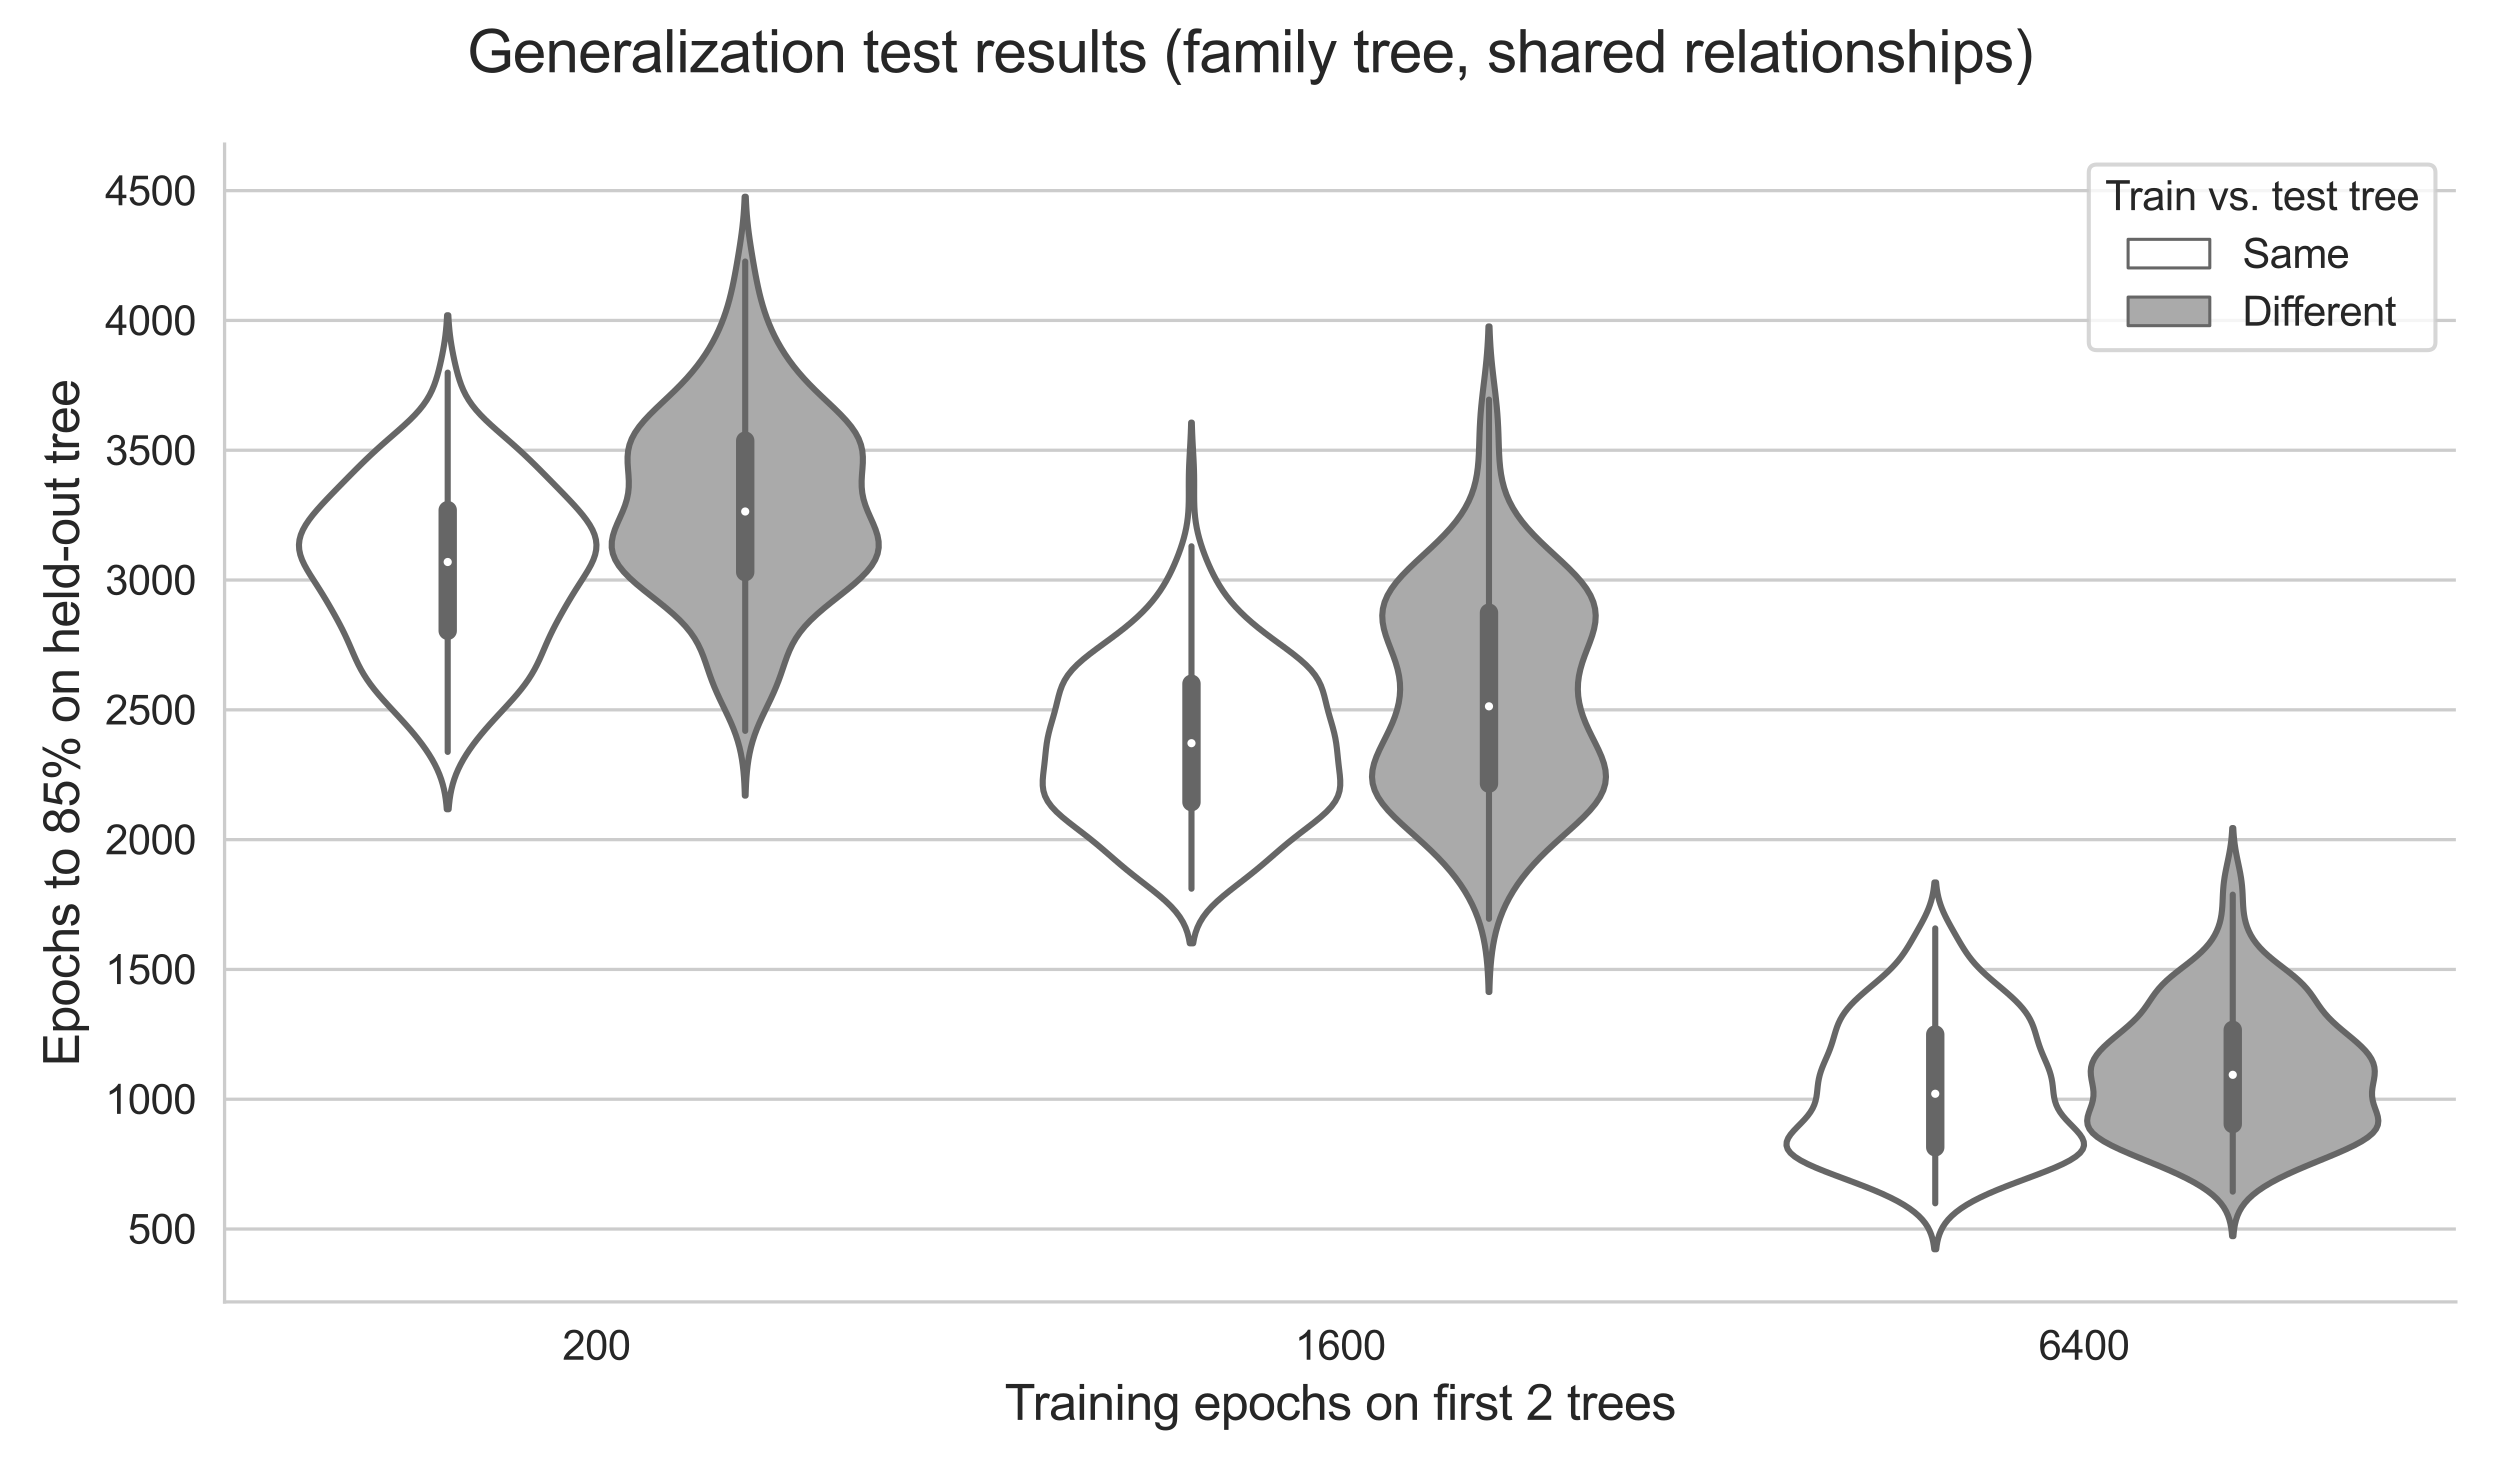 <?xml version="1.0" encoding="utf-8" standalone="no"?>
<!DOCTYPE svg PUBLIC "-//W3C//DTD SVG 1.1//EN"
  "http://www.w3.org/Graphics/SVG/1.1/DTD/svg11.dtd">
<svg xmlns:xlink="http://www.w3.org/1999/xlink" width="612pt" height="360pt" viewBox="0 0 612 360" xmlns="http://www.w3.org/2000/svg" version="1.1">
 <defs>
  <style type="text/css">*{stroke-linejoin: round; stroke-linecap: butt}</style>
 </defs>
 <g id="figure_1">
  <g id="patch_1">
   <path d="M 0 360 
L 612 360 
L 612 0 
L 0 0 
z
" style="fill: #ffffff"/>
  </g>
  <g id="axes_1">
   <g id="patch_2">
    <path d="M 54.976 318.704 
L 601.2 318.704 
L 601.2 35.28 
L 54.976 35.28 
z
" style="fill: #ffffff"/>
   </g>
   <g id="matplotlib.axis_1">
    <g id="xtick_1">
     <g id="text_1">
      <!-- 200 -->
      <g style="fill: #262626" transform="translate(137.672 332.862)scale(0.1 -0.1)">
       <defs>
        <path id="ArialMT-32" d="M 3222 541 
L 3222 0 
L 194 0 
Q 188 203 259 391 
Q 375 700 629 1000 
Q 884 1300 1366 1694 
Q 2113 2306 2375 2664 
Q 2638 3022 2638 3341 
Q 2638 3675 2398 3904 
Q 2159 4134 1775 4134 
Q 1369 4134 1125 3890 
Q 881 3647 878 3216 
L 300 3275 
Q 359 3922 746 4261 
Q 1134 4600 1788 4600 
Q 2447 4600 2831 4234 
Q 3216 3869 3216 3328 
Q 3216 3053 3103 2787 
Q 2991 2522 2730 2228 
Q 2469 1934 1863 1422 
Q 1356 997 1212 845 
Q 1069 694 975 541 
L 3222 541 
z
" transform="scale(0.016)"/>
        <path id="ArialMT-30" d="M 266 2259 
Q 266 3072 433 3567 
Q 600 4063 929 4331 
Q 1259 4600 1759 4600 
Q 2128 4600 2406 4451 
Q 2684 4303 2865 4023 
Q 3047 3744 3150 3342 
Q 3253 2941 3253 2259 
Q 3253 1453 3087 958 
Q 2922 463 2592 192 
Q 2263 -78 1759 -78 
Q 1097 -78 719 397 
Q 266 969 266 2259 
z
M 844 2259 
Q 844 1131 1108 757 
Q 1372 384 1759 384 
Q 2147 384 2411 759 
Q 2675 1134 2675 2259 
Q 2675 3391 2411 3762 
Q 2147 4134 1753 4134 
Q 1366 4134 1134 3806 
Q 844 3388 844 2259 
z
" transform="scale(0.016)"/>
       </defs>
       <use xlink:href="#ArialMT-32"/>
       <use xlink:href="#ArialMT-30" x="55.615"/>
       <use xlink:href="#ArialMT-30" x="111.23"/>
      </g>
     </g>
    </g>
    <g id="xtick_2">
     <g id="text_2">
      <!-- 1600 -->
      <g style="fill: #262626" transform="translate(316.966 332.862)scale(0.1 -0.1)">
       <defs>
        <path id="ArialMT-31" d="M 2384 0 
L 1822 0 
L 1822 3584 
Q 1619 3391 1289 3197 
Q 959 3003 697 2906 
L 697 3450 
Q 1169 3672 1522 3987 
Q 1875 4303 2022 4600 
L 2384 4600 
L 2384 0 
z
" transform="scale(0.016)"/>
        <path id="ArialMT-36" d="M 3184 3459 
L 2625 3416 
Q 2550 3747 2413 3897 
Q 2184 4138 1850 4138 
Q 1581 4138 1378 3988 
Q 1113 3794 959 3422 
Q 806 3050 800 2363 
Q 1003 2672 1297 2822 
Q 1591 2972 1913 2972 
Q 2475 2972 2870 2558 
Q 3266 2144 3266 1488 
Q 3266 1056 3080 686 
Q 2894 316 2569 119 
Q 2244 -78 1831 -78 
Q 1128 -78 684 439 
Q 241 956 241 2144 
Q 241 3472 731 4075 
Q 1159 4600 1884 4600 
Q 2425 4600 2770 4297 
Q 3116 3994 3184 3459 
z
M 888 1484 
Q 888 1194 1011 928 
Q 1134 663 1356 523 
Q 1578 384 1822 384 
Q 2178 384 2434 671 
Q 2691 959 2691 1453 
Q 2691 1928 2437 2201 
Q 2184 2475 1800 2475 
Q 1419 2475 1153 2201 
Q 888 1928 888 1484 
z
" transform="scale(0.016)"/>
       </defs>
       <use xlink:href="#ArialMT-31"/>
       <use xlink:href="#ArialMT-36" x="55.615"/>
       <use xlink:href="#ArialMT-30" x="111.23"/>
       <use xlink:href="#ArialMT-30" x="166.846"/>
      </g>
     </g>
    </g>
    <g id="xtick_3">
     <g id="text_3">
      <!-- 6400 -->
      <g style="fill: #262626" transform="translate(499.041 332.862)scale(0.1 -0.1)">
       <defs>
        <path id="ArialMT-34" d="M 2069 0 
L 2069 1097 
L 81 1097 
L 81 1613 
L 2172 4581 
L 2631 4581 
L 2631 1613 
L 3250 1613 
L 3250 1097 
L 2631 1097 
L 2631 0 
L 2069 0 
z
M 2069 1613 
L 2069 3678 
L 634 1613 
L 2069 1613 
z
" transform="scale(0.016)"/>
       </defs>
       <use xlink:href="#ArialMT-36"/>
       <use xlink:href="#ArialMT-34" x="55.615"/>
       <use xlink:href="#ArialMT-30" x="111.23"/>
       <use xlink:href="#ArialMT-30" x="166.846"/>
      </g>
     </g>
    </g>
    <g id="text_4">
     <!-- Training epochs on first 2 trees -->
     <g style="fill: #262626" transform="translate(245.945 347.585)scale(0.12 -0.12)">
      <defs>
       <path id="ArialMT-54" d="M 1659 0 
L 1659 4041 
L 150 4041 
L 150 4581 
L 3781 4581 
L 3781 4041 
L 2266 4041 
L 2266 0 
L 1659 0 
z
" transform="scale(0.016)"/>
       <path id="ArialMT-72" d="M 416 0 
L 416 3319 
L 922 3319 
L 922 2816 
Q 1116 3169 1280 3281 
Q 1444 3394 1641 3394 
Q 1925 3394 2219 3213 
L 2025 2691 
Q 1819 2813 1613 2813 
Q 1428 2813 1281 2702 
Q 1134 2591 1072 2394 
Q 978 2094 978 1738 
L 978 0 
L 416 0 
z
" transform="scale(0.016)"/>
       <path id="ArialMT-61" d="M 2588 409 
Q 2275 144 1986 34 
Q 1697 -75 1366 -75 
Q 819 -75 525 192 
Q 231 459 231 875 
Q 231 1119 342 1320 
Q 453 1522 633 1644 
Q 813 1766 1038 1828 
Q 1203 1872 1538 1913 
Q 2219 1994 2541 2106 
Q 2544 2222 2544 2253 
Q 2544 2597 2384 2738 
Q 2169 2928 1744 2928 
Q 1347 2928 1158 2789 
Q 969 2650 878 2297 
L 328 2372 
Q 403 2725 575 2942 
Q 747 3159 1072 3276 
Q 1397 3394 1825 3394 
Q 2250 3394 2515 3294 
Q 2781 3194 2906 3042 
Q 3031 2891 3081 2659 
Q 3109 2516 3109 2141 
L 3109 1391 
Q 3109 606 3145 398 
Q 3181 191 3288 0 
L 2700 0 
Q 2613 175 2588 409 
z
M 2541 1666 
Q 2234 1541 1622 1453 
Q 1275 1403 1131 1340 
Q 988 1278 909 1158 
Q 831 1038 831 891 
Q 831 666 1001 516 
Q 1172 366 1500 366 
Q 1825 366 2078 508 
Q 2331 650 2450 897 
Q 2541 1088 2541 1459 
L 2541 1666 
z
" transform="scale(0.016)"/>
       <path id="ArialMT-69" d="M 425 3934 
L 425 4581 
L 988 4581 
L 988 3934 
L 425 3934 
z
M 425 0 
L 425 3319 
L 988 3319 
L 988 0 
L 425 0 
z
" transform="scale(0.016)"/>
       <path id="ArialMT-6e" d="M 422 0 
L 422 3319 
L 928 3319 
L 928 2847 
Q 1294 3394 1984 3394 
Q 2284 3394 2536 3286 
Q 2788 3178 2913 3003 
Q 3038 2828 3088 2588 
Q 3119 2431 3119 2041 
L 3119 0 
L 2556 0 
L 2556 2019 
Q 2556 2363 2490 2533 
Q 2425 2703 2258 2804 
Q 2091 2906 1866 2906 
Q 1506 2906 1245 2678 
Q 984 2450 984 1813 
L 984 0 
L 422 0 
z
" transform="scale(0.016)"/>
       <path id="ArialMT-67" d="M 319 -275 
L 866 -356 
Q 900 -609 1056 -725 
Q 1266 -881 1628 -881 
Q 2019 -881 2231 -725 
Q 2444 -569 2519 -288 
Q 2563 -116 2559 434 
Q 2191 0 1641 0 
Q 956 0 581 494 
Q 206 988 206 1678 
Q 206 2153 378 2554 
Q 550 2956 876 3175 
Q 1203 3394 1644 3394 
Q 2231 3394 2613 2919 
L 2613 3319 
L 3131 3319 
L 3131 450 
Q 3131 -325 2973 -648 
Q 2816 -972 2473 -1159 
Q 2131 -1347 1631 -1347 
Q 1038 -1347 672 -1080 
Q 306 -813 319 -275 
z
M 784 1719 
Q 784 1066 1043 766 
Q 1303 466 1694 466 
Q 2081 466 2343 764 
Q 2606 1063 2606 1700 
Q 2606 2309 2336 2618 
Q 2066 2928 1684 2928 
Q 1309 2928 1046 2623 
Q 784 2319 784 1719 
z
" transform="scale(0.016)"/>
       <path id="ArialMT-20" transform="scale(0.016)"/>
       <path id="ArialMT-65" d="M 2694 1069 
L 3275 997 
Q 3138 488 2766 206 
Q 2394 -75 1816 -75 
Q 1088 -75 661 373 
Q 234 822 234 1631 
Q 234 2469 665 2931 
Q 1097 3394 1784 3394 
Q 2450 3394 2872 2941 
Q 3294 2488 3294 1666 
Q 3294 1616 3291 1516 
L 816 1516 
Q 847 969 1125 678 
Q 1403 388 1819 388 
Q 2128 388 2347 550 
Q 2566 713 2694 1069 
z
M 847 1978 
L 2700 1978 
Q 2663 2397 2488 2606 
Q 2219 2931 1791 2931 
Q 1403 2931 1139 2672 
Q 875 2413 847 1978 
z
" transform="scale(0.016)"/>
       <path id="ArialMT-70" d="M 422 -1272 
L 422 3319 
L 934 3319 
L 934 2888 
Q 1116 3141 1344 3267 
Q 1572 3394 1897 3394 
Q 2322 3394 2647 3175 
Q 2972 2956 3137 2557 
Q 3303 2159 3303 1684 
Q 3303 1175 3120 767 
Q 2938 359 2589 142 
Q 2241 -75 1856 -75 
Q 1575 -75 1351 44 
Q 1128 163 984 344 
L 984 -1272 
L 422 -1272 
z
M 931 1641 
Q 931 1000 1190 694 
Q 1450 388 1819 388 
Q 2194 388 2461 705 
Q 2728 1022 2728 1688 
Q 2728 2322 2467 2637 
Q 2206 2953 1844 2953 
Q 1484 2953 1207 2617 
Q 931 2281 931 1641 
z
" transform="scale(0.016)"/>
       <path id="ArialMT-6f" d="M 213 1659 
Q 213 2581 725 3025 
Q 1153 3394 1769 3394 
Q 2453 3394 2887 2945 
Q 3322 2497 3322 1706 
Q 3322 1066 3130 698 
Q 2938 331 2570 128 
Q 2203 -75 1769 -75 
Q 1072 -75 642 372 
Q 213 819 213 1659 
z
M 791 1659 
Q 791 1022 1069 705 
Q 1347 388 1769 388 
Q 2188 388 2466 706 
Q 2744 1025 2744 1678 
Q 2744 2294 2464 2611 
Q 2184 2928 1769 2928 
Q 1347 2928 1069 2612 
Q 791 2297 791 1659 
z
" transform="scale(0.016)"/>
       <path id="ArialMT-63" d="M 2588 1216 
L 3141 1144 
Q 3050 572 2676 248 
Q 2303 -75 1759 -75 
Q 1078 -75 664 370 
Q 250 816 250 1647 
Q 250 2184 428 2587 
Q 606 2991 970 3192 
Q 1334 3394 1763 3394 
Q 2303 3394 2647 3120 
Q 2991 2847 3088 2344 
L 2541 2259 
Q 2463 2594 2264 2762 
Q 2066 2931 1784 2931 
Q 1359 2931 1093 2626 
Q 828 2322 828 1663 
Q 828 994 1084 691 
Q 1341 388 1753 388 
Q 2084 388 2306 591 
Q 2528 794 2588 1216 
z
" transform="scale(0.016)"/>
       <path id="ArialMT-68" d="M 422 0 
L 422 4581 
L 984 4581 
L 984 2938 
Q 1378 3394 1978 3394 
Q 2347 3394 2619 3248 
Q 2891 3103 3008 2847 
Q 3125 2591 3125 2103 
L 3125 0 
L 2563 0 
L 2563 2103 
Q 2563 2525 2380 2717 
Q 2197 2909 1863 2909 
Q 1613 2909 1392 2779 
Q 1172 2650 1078 2428 
Q 984 2206 984 1816 
L 984 0 
L 422 0 
z
" transform="scale(0.016)"/>
       <path id="ArialMT-73" d="M 197 991 
L 753 1078 
Q 800 744 1014 566 
Q 1228 388 1613 388 
Q 2000 388 2187 545 
Q 2375 703 2375 916 
Q 2375 1106 2209 1216 
Q 2094 1291 1634 1406 
Q 1016 1563 777 1677 
Q 538 1791 414 1992 
Q 291 2194 291 2438 
Q 291 2659 392 2848 
Q 494 3038 669 3163 
Q 800 3259 1026 3326 
Q 1253 3394 1513 3394 
Q 1903 3394 2198 3281 
Q 2494 3169 2634 2976 
Q 2775 2784 2828 2463 
L 2278 2388 
Q 2241 2644 2061 2787 
Q 1881 2931 1553 2931 
Q 1166 2931 1000 2803 
Q 834 2675 834 2503 
Q 834 2394 903 2306 
Q 972 2216 1119 2156 
Q 1203 2125 1616 2013 
Q 2213 1853 2448 1751 
Q 2684 1650 2818 1456 
Q 2953 1263 2953 975 
Q 2953 694 2789 445 
Q 2625 197 2315 61 
Q 2006 -75 1616 -75 
Q 969 -75 630 194 
Q 291 463 197 991 
z
" transform="scale(0.016)"/>
       <path id="ArialMT-66" d="M 556 0 
L 556 2881 
L 59 2881 
L 59 3319 
L 556 3319 
L 556 3672 
Q 556 4006 616 4169 
Q 697 4388 901 4523 
Q 1106 4659 1475 4659 
Q 1713 4659 2000 4603 
L 1916 4113 
Q 1741 4144 1584 4144 
Q 1328 4144 1222 4034 
Q 1116 3925 1116 3625 
L 1116 3319 
L 1763 3319 
L 1763 2881 
L 1116 2881 
L 1116 0 
L 556 0 
z
" transform="scale(0.016)"/>
       <path id="ArialMT-74" d="M 1650 503 
L 1731 6 
Q 1494 -44 1306 -44 
Q 1000 -44 831 53 
Q 663 150 594 308 
Q 525 466 525 972 
L 525 2881 
L 113 2881 
L 113 3319 
L 525 3319 
L 525 4141 
L 1084 4478 
L 1084 3319 
L 1650 3319 
L 1650 2881 
L 1084 2881 
L 1084 941 
Q 1084 700 1114 631 
Q 1144 563 1211 522 
Q 1278 481 1403 481 
Q 1497 481 1650 503 
z
" transform="scale(0.016)"/>
      </defs>
      <use xlink:href="#ArialMT-54"/>
      <use xlink:href="#ArialMT-72" x="57.334"/>
      <use xlink:href="#ArialMT-61" x="90.635"/>
      <use xlink:href="#ArialMT-69" x="146.25"/>
      <use xlink:href="#ArialMT-6e" x="168.467"/>
      <use xlink:href="#ArialMT-69" x="224.082"/>
      <use xlink:href="#ArialMT-6e" x="246.299"/>
      <use xlink:href="#ArialMT-67" x="301.914"/>
      <use xlink:href="#ArialMT-20" x="357.529"/>
      <use xlink:href="#ArialMT-65" x="385.312"/>
      <use xlink:href="#ArialMT-70" x="440.928"/>
      <use xlink:href="#ArialMT-6f" x="496.543"/>
      <use xlink:href="#ArialMT-63" x="552.158"/>
      <use xlink:href="#ArialMT-68" x="602.158"/>
      <use xlink:href="#ArialMT-73" x="657.773"/>
      <use xlink:href="#ArialMT-20" x="707.773"/>
      <use xlink:href="#ArialMT-6f" x="735.557"/>
      <use xlink:href="#ArialMT-6e" x="791.172"/>
      <use xlink:href="#ArialMT-20" x="846.787"/>
      <use xlink:href="#ArialMT-66" x="874.57"/>
      <use xlink:href="#ArialMT-69" x="902.354"/>
      <use xlink:href="#ArialMT-72" x="924.57"/>
      <use xlink:href="#ArialMT-73" x="957.871"/>
      <use xlink:href="#ArialMT-74" x="1007.871"/>
      <use xlink:href="#ArialMT-20" x="1035.654"/>
      <use xlink:href="#ArialMT-32" x="1063.438"/>
      <use xlink:href="#ArialMT-20" x="1119.053"/>
      <use xlink:href="#ArialMT-74" x="1146.836"/>
      <use xlink:href="#ArialMT-72" x="1174.619"/>
      <use xlink:href="#ArialMT-65" x="1207.92"/>
      <use xlink:href="#ArialMT-65" x="1263.535"/>
      <use xlink:href="#ArialMT-73" x="1319.15"/>
     </g>
    </g>
   </g>
   <g id="matplotlib.axis_2">
    <g id="ytick_1">
     <g id="line2d_1">
      <path d="M 54.976 300.861 
L 601.2 300.861 
" clip-path="url(#p79ae89d3ae)" style="fill: none; stroke: #cccccc; stroke-width: 0.8; stroke-linecap: round"/>
     </g>
     <g id="text_5">
      <!-- 500 -->
      <g style="fill: #262626" transform="translate(31.293 304.44)scale(0.1 -0.1)">
       <defs>
        <path id="ArialMT-35" d="M 266 1200 
L 856 1250 
Q 922 819 1161 601 
Q 1400 384 1738 384 
Q 2144 384 2425 690 
Q 2706 997 2706 1503 
Q 2706 1984 2436 2262 
Q 2166 2541 1728 2541 
Q 1456 2541 1237 2417 
Q 1019 2294 894 2097 
L 366 2166 
L 809 4519 
L 3088 4519 
L 3088 3981 
L 1259 3981 
L 1013 2750 
Q 1425 3038 1878 3038 
Q 2478 3038 2890 2622 
Q 3303 2206 3303 1553 
Q 3303 931 2941 478 
Q 2500 -78 1738 -78 
Q 1113 -78 717 272 
Q 322 622 266 1200 
z
" transform="scale(0.016)"/>
       </defs>
       <use xlink:href="#ArialMT-35"/>
       <use xlink:href="#ArialMT-30" x="55.615"/>
       <use xlink:href="#ArialMT-30" x="111.23"/>
      </g>
     </g>
    </g>
    <g id="ytick_2">
     <g id="line2d_2">
      <path d="M 54.976 269.088 
L 601.2 269.088 
" clip-path="url(#p79ae89d3ae)" style="fill: none; stroke: #cccccc; stroke-width: 0.8; stroke-linecap: round"/>
     </g>
     <g id="text_6">
      <!-- 1000 -->
      <g style="fill: #262626" transform="translate(25.733 272.667)scale(0.1 -0.1)">
       <use xlink:href="#ArialMT-31"/>
       <use xlink:href="#ArialMT-30" x="55.615"/>
       <use xlink:href="#ArialMT-30" x="111.23"/>
       <use xlink:href="#ArialMT-30" x="166.846"/>
      </g>
     </g>
    </g>
    <g id="ytick_3">
     <g id="line2d_3">
      <path d="M 54.976 237.314 
L 601.2 237.314 
" clip-path="url(#p79ae89d3ae)" style="fill: none; stroke: #cccccc; stroke-width: 0.8; stroke-linecap: round"/>
     </g>
     <g id="text_7">
      <!-- 1500 -->
      <g style="fill: #262626" transform="translate(25.733 240.893)scale(0.1 -0.1)">
       <use xlink:href="#ArialMT-31"/>
       <use xlink:href="#ArialMT-35" x="55.615"/>
       <use xlink:href="#ArialMT-30" x="111.23"/>
       <use xlink:href="#ArialMT-30" x="166.846"/>
      </g>
     </g>
    </g>
    <g id="ytick_4">
     <g id="line2d_4">
      <path d="M 54.976 205.54 
L 601.2 205.54 
" clip-path="url(#p79ae89d3ae)" style="fill: none; stroke: #cccccc; stroke-width: 0.8; stroke-linecap: round"/>
     </g>
     <g id="text_8">
      <!-- 2000 -->
      <g style="fill: #262626" transform="translate(25.733 209.119)scale(0.1 -0.1)">
       <use xlink:href="#ArialMT-32"/>
       <use xlink:href="#ArialMT-30" x="55.615"/>
       <use xlink:href="#ArialMT-30" x="111.23"/>
       <use xlink:href="#ArialMT-30" x="166.846"/>
      </g>
     </g>
    </g>
    <g id="ytick_5">
     <g id="line2d_5">
      <path d="M 54.976 173.767 
L 601.2 173.767 
" clip-path="url(#p79ae89d3ae)" style="fill: none; stroke: #cccccc; stroke-width: 0.8; stroke-linecap: round"/>
     </g>
     <g id="text_9">
      <!-- 2500 -->
      <g style="fill: #262626" transform="translate(25.733 177.346)scale(0.1 -0.1)">
       <use xlink:href="#ArialMT-32"/>
       <use xlink:href="#ArialMT-35" x="55.615"/>
       <use xlink:href="#ArialMT-30" x="111.23"/>
       <use xlink:href="#ArialMT-30" x="166.846"/>
      </g>
     </g>
    </g>
    <g id="ytick_6">
     <g id="line2d_6">
      <path d="M 54.976 141.993 
L 601.2 141.993 
" clip-path="url(#p79ae89d3ae)" style="fill: none; stroke: #cccccc; stroke-width: 0.8; stroke-linecap: round"/>
     </g>
     <g id="text_10">
      <!-- 3000 -->
      <g style="fill: #262626" transform="translate(25.733 145.572)scale(0.1 -0.1)">
       <defs>
        <path id="ArialMT-33" d="M 269 1209 
L 831 1284 
Q 928 806 1161 595 
Q 1394 384 1728 384 
Q 2125 384 2398 659 
Q 2672 934 2672 1341 
Q 2672 1728 2419 1979 
Q 2166 2231 1775 2231 
Q 1616 2231 1378 2169 
L 1441 2663 
Q 1497 2656 1531 2656 
Q 1891 2656 2178 2843 
Q 2466 3031 2466 3422 
Q 2466 3731 2256 3934 
Q 2047 4138 1716 4138 
Q 1388 4138 1169 3931 
Q 950 3725 888 3313 
L 325 3413 
Q 428 3978 793 4289 
Q 1159 4600 1703 4600 
Q 2078 4600 2393 4439 
Q 2709 4278 2876 4000 
Q 3044 3722 3044 3409 
Q 3044 3113 2884 2869 
Q 2725 2625 2413 2481 
Q 2819 2388 3044 2092 
Q 3269 1797 3269 1353 
Q 3269 753 2831 336 
Q 2394 -81 1725 -81 
Q 1122 -81 723 278 
Q 325 638 269 1209 
z
" transform="scale(0.016)"/>
       </defs>
       <use xlink:href="#ArialMT-33"/>
       <use xlink:href="#ArialMT-30" x="55.615"/>
       <use xlink:href="#ArialMT-30" x="111.23"/>
       <use xlink:href="#ArialMT-30" x="166.846"/>
      </g>
     </g>
    </g>
    <g id="ytick_7">
     <g id="line2d_7">
      <path d="M 54.976 110.219 
L 601.2 110.219 
" clip-path="url(#p79ae89d3ae)" style="fill: none; stroke: #cccccc; stroke-width: 0.8; stroke-linecap: round"/>
     </g>
     <g id="text_11">
      <!-- 3500 -->
      <g style="fill: #262626" transform="translate(25.733 113.798)scale(0.1 -0.1)">
       <use xlink:href="#ArialMT-33"/>
       <use xlink:href="#ArialMT-35" x="55.615"/>
       <use xlink:href="#ArialMT-30" x="111.23"/>
       <use xlink:href="#ArialMT-30" x="166.846"/>
      </g>
     </g>
    </g>
    <g id="ytick_8">
     <g id="line2d_8">
      <path d="M 54.976 78.446 
L 601.2 78.446 
" clip-path="url(#p79ae89d3ae)" style="fill: none; stroke: #cccccc; stroke-width: 0.8; stroke-linecap: round"/>
     </g>
     <g id="text_12">
      <!-- 4000 -->
      <g style="fill: #262626" transform="translate(25.733 82.025)scale(0.1 -0.1)">
       <use xlink:href="#ArialMT-34"/>
       <use xlink:href="#ArialMT-30" x="55.615"/>
       <use xlink:href="#ArialMT-30" x="111.23"/>
       <use xlink:href="#ArialMT-30" x="166.846"/>
      </g>
     </g>
    </g>
    <g id="ytick_9">
     <g id="line2d_9">
      <path d="M 54.976 46.672 
L 601.2 46.672 
" clip-path="url(#p79ae89d3ae)" style="fill: none; stroke: #cccccc; stroke-width: 0.8; stroke-linecap: round"/>
     </g>
     <g id="text_13">
      <!-- 4500 -->
      <g style="fill: #262626" transform="translate(25.733 50.251)scale(0.1 -0.1)">
       <use xlink:href="#ArialMT-34"/>
       <use xlink:href="#ArialMT-35" x="55.615"/>
       <use xlink:href="#ArialMT-30" x="111.23"/>
       <use xlink:href="#ArialMT-30" x="166.846"/>
      </g>
     </g>
    </g>
    <g id="text_14">
     <!-- Epochs to 85% on held-out tree -->
     <g style="fill: #262626" transform="translate(19.348 261.042)rotate(-90)scale(0.12 -0.12)">
      <defs>
       <path id="ArialMT-45" d="M 506 0 
L 506 4581 
L 3819 4581 
L 3819 4041 
L 1113 4041 
L 1113 2638 
L 3647 2638 
L 3647 2100 
L 1113 2100 
L 1113 541 
L 3925 541 
L 3925 0 
L 506 0 
z
" transform="scale(0.016)"/>
       <path id="ArialMT-38" d="M 1131 2484 
Q 781 2613 612 2850 
Q 444 3088 444 3419 
Q 444 3919 803 4259 
Q 1163 4600 1759 4600 
Q 2359 4600 2725 4251 
Q 3091 3903 3091 3403 
Q 3091 3084 2923 2848 
Q 2756 2613 2416 2484 
Q 2838 2347 3058 2040 
Q 3278 1734 3278 1309 
Q 3278 722 2862 322 
Q 2447 -78 1769 -78 
Q 1091 -78 675 323 
Q 259 725 259 1325 
Q 259 1772 486 2073 
Q 713 2375 1131 2484 
z
M 1019 3438 
Q 1019 3113 1228 2906 
Q 1438 2700 1772 2700 
Q 2097 2700 2305 2904 
Q 2513 3109 2513 3406 
Q 2513 3716 2298 3927 
Q 2084 4138 1766 4138 
Q 1444 4138 1231 3931 
Q 1019 3725 1019 3438 
z
M 838 1322 
Q 838 1081 952 856 
Q 1066 631 1291 507 
Q 1516 384 1775 384 
Q 2178 384 2440 643 
Q 2703 903 2703 1303 
Q 2703 1709 2433 1975 
Q 2163 2241 1756 2241 
Q 1359 2241 1098 1978 
Q 838 1716 838 1322 
z
" transform="scale(0.016)"/>
       <path id="ArialMT-25" d="M 372 3481 
Q 372 3972 619 4315 
Q 866 4659 1334 4659 
Q 1766 4659 2048 4351 
Q 2331 4044 2331 3447 
Q 2331 2866 2045 2552 
Q 1759 2238 1341 2238 
Q 925 2238 648 2547 
Q 372 2856 372 3481 
z
M 1350 4272 
Q 1141 4272 1002 4090 
Q 863 3909 863 3425 
Q 863 2984 1003 2804 
Q 1144 2625 1350 2625 
Q 1563 2625 1702 2806 
Q 1841 2988 1841 3469 
Q 1841 3913 1700 4092 
Q 1559 4272 1350 4272 
z
M 1353 -169 
L 3859 4659 
L 4316 4659 
L 1819 -169 
L 1353 -169 
z
M 3334 1075 
Q 3334 1569 3581 1911 
Q 3828 2253 4300 2253 
Q 4731 2253 5014 1945 
Q 5297 1638 5297 1041 
Q 5297 459 5011 145 
Q 4725 -169 4303 -169 
Q 3888 -169 3611 142 
Q 3334 453 3334 1075 
z
M 4316 1866 
Q 4103 1866 3964 1684 
Q 3825 1503 3825 1019 
Q 3825 581 3965 400 
Q 4106 219 4313 219 
Q 4528 219 4667 400 
Q 4806 581 4806 1063 
Q 4806 1506 4665 1686 
Q 4525 1866 4316 1866 
z
" transform="scale(0.016)"/>
       <path id="ArialMT-6c" d="M 409 0 
L 409 4581 
L 972 4581 
L 972 0 
L 409 0 
z
" transform="scale(0.016)"/>
       <path id="ArialMT-64" d="M 2575 0 
L 2575 419 
Q 2259 -75 1647 -75 
Q 1250 -75 917 144 
Q 584 363 401 755 
Q 219 1147 219 1656 
Q 219 2153 384 2558 
Q 550 2963 881 3178 
Q 1213 3394 1622 3394 
Q 1922 3394 2156 3267 
Q 2391 3141 2538 2938 
L 2538 4581 
L 3097 4581 
L 3097 0 
L 2575 0 
z
M 797 1656 
Q 797 1019 1065 703 
Q 1334 388 1700 388 
Q 2069 388 2326 689 
Q 2584 991 2584 1609 
Q 2584 2291 2321 2609 
Q 2059 2928 1675 2928 
Q 1300 2928 1048 2622 
Q 797 2316 797 1656 
z
" transform="scale(0.016)"/>
       <path id="ArialMT-2d" d="M 203 1375 
L 203 1941 
L 1931 1941 
L 1931 1375 
L 203 1375 
z
" transform="scale(0.016)"/>
       <path id="ArialMT-75" d="M 2597 0 
L 2597 488 
Q 2209 -75 1544 -75 
Q 1250 -75 995 37 
Q 741 150 617 320 
Q 494 491 444 738 
Q 409 903 409 1263 
L 409 3319 
L 972 3319 
L 972 1478 
Q 972 1038 1006 884 
Q 1059 663 1231 536 
Q 1403 409 1656 409 
Q 1909 409 2131 539 
Q 2353 669 2445 892 
Q 2538 1116 2538 1541 
L 2538 3319 
L 3100 3319 
L 3100 0 
L 2597 0 
z
" transform="scale(0.016)"/>
      </defs>
      <use xlink:href="#ArialMT-45"/>
      <use xlink:href="#ArialMT-70" x="66.699"/>
      <use xlink:href="#ArialMT-6f" x="122.314"/>
      <use xlink:href="#ArialMT-63" x="177.93"/>
      <use xlink:href="#ArialMT-68" x="227.93"/>
      <use xlink:href="#ArialMT-73" x="283.545"/>
      <use xlink:href="#ArialMT-20" x="333.545"/>
      <use xlink:href="#ArialMT-74" x="361.328"/>
      <use xlink:href="#ArialMT-6f" x="389.111"/>
      <use xlink:href="#ArialMT-20" x="444.727"/>
      <use xlink:href="#ArialMT-38" x="472.51"/>
      <use xlink:href="#ArialMT-35" x="528.125"/>
      <use xlink:href="#ArialMT-25" x="583.74"/>
      <use xlink:href="#ArialMT-20" x="672.656"/>
      <use xlink:href="#ArialMT-6f" x="700.439"/>
      <use xlink:href="#ArialMT-6e" x="756.055"/>
      <use xlink:href="#ArialMT-20" x="811.67"/>
      <use xlink:href="#ArialMT-68" x="839.453"/>
      <use xlink:href="#ArialMT-65" x="895.068"/>
      <use xlink:href="#ArialMT-6c" x="950.684"/>
      <use xlink:href="#ArialMT-64" x="972.9"/>
      <use xlink:href="#ArialMT-2d" x="1028.516"/>
      <use xlink:href="#ArialMT-6f" x="1061.816"/>
      <use xlink:href="#ArialMT-75" x="1117.432"/>
      <use xlink:href="#ArialMT-74" x="1173.047"/>
      <use xlink:href="#ArialMT-20" x="1200.83"/>
      <use xlink:href="#ArialMT-74" x="1228.613"/>
      <use xlink:href="#ArialMT-72" x="1256.396"/>
      <use xlink:href="#ArialMT-65" x="1289.697"/>
      <use xlink:href="#ArialMT-65" x="1345.312"/>
     </g>
    </g>
   </g>
   <g id="patch_3">
    <path d="M 146.014 332.635 
L 146.014 332.635 
L 146.014 332.635 
L 146.014 332.635 
z
" clip-path="url(#p79ae89d3ae)" style="fill: #ffffff; stroke: #666666; stroke-width: 0.75; stroke-linejoin: miter"/>
   </g>
   <g id="PolyCollection_1">
    <defs>
     <path id="m1b33fc886e" d="M 109.826 -161.896 
L 109.371 -161.896 
L 109.264 -163.117 
L 109.12 -164.339 
L 108.929 -165.56 
L 108.684 -166.782 
L 108.377 -168.003 
L 108.003 -169.225 
L 107.555 -170.446 
L 107.033 -171.668 
L 106.434 -172.889 
L 105.762 -174.111 
L 105.018 -175.332 
L 104.206 -176.554 
L 103.332 -177.775 
L 102.4 -178.997 
L 101.415 -180.218 
L 100.384 -181.44 
L 99.313 -182.661 
L 98.21 -183.883 
L 97.087 -185.104 
L 95.956 -186.326 
L 94.831 -187.547 
L 93.729 -188.769 
L 92.665 -189.99 
L 91.657 -191.212 
L 90.716 -192.433 
L 89.852 -193.655 
L 89.067 -194.876 
L 88.36 -196.098 
L 87.721 -197.319 
L 87.137 -198.541 
L 86.591 -199.762 
L 86.062 -200.984 
L 85.534 -202.205 
L 84.991 -203.427 
L 84.423 -204.648 
L 83.825 -205.87 
L 83.198 -207.091 
L 82.546 -208.313 
L 81.872 -209.534 
L 81.182 -210.756 
L 80.477 -211.977 
L 79.756 -213.199 
L 79.016 -214.42 
L 78.256 -215.642 
L 77.48 -216.863 
L 76.695 -218.085 
L 75.919 -219.306 
L 75.179 -220.528 
L 74.508 -221.749 
L 73.94 -222.971 
L 73.512 -224.192 
L 73.253 -225.414 
L 73.184 -226.635 
L 73.314 -227.857 
L 73.642 -229.078 
L 74.156 -230.3 
L 74.837 -231.521 
L 75.659 -232.743 
L 76.596 -233.964 
L 77.622 -235.186 
L 78.715 -236.407 
L 79.853 -237.629 
L 81.021 -238.85 
L 82.206 -240.072 
L 83.401 -241.293 
L 84.6 -242.515 
L 85.804 -243.736 
L 87.015 -244.958 
L 88.241 -246.179 
L 89.49 -247.401 
L 90.771 -248.622 
L 92.09 -249.844 
L 93.446 -251.065 
L 94.834 -252.287 
L 96.238 -253.508 
L 97.637 -254.729 
L 99.004 -255.951 
L 100.309 -257.172 
L 101.524 -258.394 
L 102.628 -259.615 
L 103.606 -260.837 
L 104.453 -262.058 
L 105.172 -263.28 
L 105.777 -264.501 
L 106.284 -265.723 
L 106.713 -266.944 
L 107.083 -268.166 
L 107.411 -269.387 
L 107.709 -270.609 
L 107.984 -271.83 
L 108.239 -273.052 
L 108.474 -274.273 
L 108.688 -275.495 
L 108.878 -276.716 
L 109.042 -277.938 
L 109.18 -279.159 
L 109.292 -280.381 
L 109.38 -281.602 
L 109.447 -282.824 
L 109.75 -282.824 
L 109.75 -282.824 
L 109.818 -281.602 
L 109.906 -280.381 
L 110.018 -279.159 
L 110.155 -277.938 
L 110.32 -276.716 
L 110.509 -275.495 
L 110.723 -274.273 
L 110.958 -273.052 
L 111.213 -271.83 
L 111.488 -270.609 
L 111.786 -269.387 
L 112.114 -268.166 
L 112.484 -266.944 
L 112.913 -265.723 
L 113.42 -264.501 
L 114.025 -263.28 
L 114.745 -262.058 
L 115.591 -260.837 
L 116.569 -259.615 
L 117.673 -258.394 
L 118.888 -257.172 
L 120.193 -255.951 
L 121.56 -254.729 
L 122.959 -253.508 
L 124.364 -252.287 
L 125.751 -251.065 
L 127.108 -249.844 
L 128.426 -248.622 
L 129.707 -247.401 
L 130.956 -246.179 
L 132.182 -244.958 
L 133.394 -243.736 
L 134.597 -242.515 
L 135.796 -241.293 
L 136.991 -240.072 
L 138.176 -238.85 
L 139.344 -237.629 
L 140.483 -236.407 
L 141.575 -235.186 
L 142.601 -233.964 
L 143.539 -232.743 
L 144.361 -231.521 
L 145.041 -230.3 
L 145.555 -229.078 
L 145.883 -227.857 
L 146.014 -226.635 
L 145.944 -225.414 
L 145.685 -224.192 
L 145.257 -222.971 
L 144.69 -221.749 
L 144.018 -220.528 
L 143.278 -219.306 
L 142.503 -218.085 
L 141.718 -216.863 
L 140.941 -215.642 
L 140.181 -214.42 
L 139.442 -213.199 
L 138.72 -211.977 
L 138.015 -210.756 
L 137.325 -209.534 
L 136.652 -208.313 
L 135.999 -207.091 
L 135.372 -205.87 
L 134.775 -204.648 
L 134.207 -203.427 
L 133.663 -202.205 
L 133.135 -200.984 
L 132.607 -199.762 
L 132.06 -198.541 
L 131.476 -197.319 
L 130.837 -196.098 
L 130.13 -194.876 
L 129.346 -193.655 
L 128.481 -192.433 
L 127.54 -191.212 
L 126.532 -189.99 
L 125.469 -188.769 
L 124.366 -187.547 
L 123.242 -186.326 
L 122.11 -185.104 
L 120.987 -183.883 
L 119.885 -182.661 
L 118.813 -181.44 
L 117.782 -180.218 
L 116.797 -178.997 
L 115.865 -177.775 
L 114.991 -176.554 
L 114.18 -175.332 
L 113.436 -174.111 
L 112.763 -172.889 
L 112.165 -171.668 
L 111.642 -170.446 
L 111.195 -169.225 
L 110.82 -168.003 
L 110.513 -166.782 
L 110.268 -165.56 
L 110.077 -164.339 
L 109.933 -163.117 
L 109.826 -161.896 
z
" style="stroke: #666666; stroke-width: 1.5"/>
    </defs>
    <g clip-path="url(#p79ae89d3ae)">
     <use xlink:href="#m1b33fc886e" x="0" y="360" style="fill: #ffffff; stroke: #666666; stroke-width: 1.5"/>
    </g>
   </g>
   <g id="patch_4">
    <path d="M 146.014 332.635 
L 146.014 332.635 
L 146.014 332.635 
L 146.014 332.635 
z
" clip-path="url(#p79ae89d3ae)" style="fill: #aaaaaa; stroke: #666666; stroke-width: 0.75; stroke-linejoin: miter"/>
   </g>
   <g id="PolyCollection_2">
    <defs>
     <path id="mb5276ca365" d="M 182.521 -165.228 
L 182.336 -165.228 
L 182.288 -166.709 
L 182.221 -168.19 
L 182.128 -169.671 
L 182.003 -171.152 
L 181.838 -172.633 
L 181.624 -174.114 
L 181.354 -175.595 
L 181.019 -177.075 
L 180.613 -178.556 
L 180.134 -180.037 
L 179.583 -181.518 
L 178.967 -182.999 
L 178.297 -184.48 
L 177.592 -185.961 
L 176.874 -187.442 
L 176.164 -188.923 
L 175.484 -190.403 
L 174.848 -191.884 
L 174.264 -193.365 
L 173.726 -194.846 
L 173.22 -196.327 
L 172.718 -197.808 
L 172.187 -199.289 
L 171.589 -200.77 
L 170.882 -202.251 
L 170.033 -203.732 
L 169.012 -205.212 
L 167.803 -206.693 
L 166.404 -208.174 
L 164.829 -209.655 
L 163.106 -211.136 
L 161.279 -212.617 
L 159.401 -214.098 
L 157.537 -215.579 
L 155.753 -217.06 
L 154.113 -218.541 
L 152.677 -220.021 
L 151.495 -221.502 
L 150.603 -222.983 
L 150.022 -224.464 
L 149.751 -225.945 
L 149.772 -227.426 
L 150.046 -228.907 
L 150.519 -230.388 
L 151.123 -231.869 
L 151.786 -233.35 
L 152.436 -234.83 
L 153.011 -236.311 
L 153.463 -237.792 
L 153.766 -239.273 
L 153.916 -240.754 
L 153.932 -242.235 
L 153.853 -243.716 
L 153.734 -245.197 
L 153.637 -246.678 
L 153.627 -248.159 
L 153.764 -249.639 
L 154.096 -251.12 
L 154.653 -252.601 
L 155.448 -254.082 
L 156.472 -255.563 
L 157.699 -257.044 
L 159.087 -258.525 
L 160.587 -260.006 
L 162.146 -261.487 
L 163.715 -262.967 
L 165.251 -264.448 
L 166.723 -265.929 
L 168.111 -267.41 
L 169.405 -268.891 
L 170.602 -270.372 
L 171.704 -271.853 
L 172.716 -273.334 
L 173.643 -274.815 
L 174.49 -276.296 
L 175.262 -277.776 
L 175.962 -279.257 
L 176.595 -280.738 
L 177.166 -282.219 
L 177.68 -283.7 
L 178.142 -285.181 
L 178.557 -286.662 
L 178.931 -288.143 
L 179.27 -289.624 
L 179.581 -291.105 
L 179.87 -292.585 
L 180.142 -294.066 
L 180.403 -295.547 
L 180.654 -297.028 
L 180.898 -298.509 
L 181.131 -299.99 
L 181.352 -301.471 
L 181.556 -302.952 
L 181.739 -304.433 
L 181.898 -305.914 
L 182.032 -307.394 
L 182.141 -308.875 
L 182.226 -310.356 
L 182.29 -311.837 
L 182.566 -311.837 
L 182.566 -311.837 
L 182.631 -310.356 
L 182.716 -308.875 
L 182.825 -307.394 
L 182.959 -305.914 
L 183.118 -304.433 
L 183.301 -302.952 
L 183.505 -301.471 
L 183.725 -299.99 
L 183.959 -298.509 
L 184.202 -297.028 
L 184.454 -295.547 
L 184.715 -294.066 
L 184.987 -292.585 
L 185.276 -291.105 
L 185.587 -289.624 
L 185.926 -288.143 
L 186.3 -286.662 
L 186.715 -285.181 
L 187.177 -283.7 
L 187.691 -282.219 
L 188.262 -280.738 
L 188.895 -279.257 
L 189.595 -277.776 
L 190.367 -276.296 
L 191.214 -274.815 
L 192.141 -273.334 
L 193.153 -271.853 
L 194.255 -270.372 
L 195.452 -268.891 
L 196.746 -267.41 
L 198.134 -265.929 
L 199.606 -264.448 
L 201.142 -262.967 
L 202.711 -261.487 
L 204.27 -260.006 
L 205.77 -258.525 
L 207.158 -257.044 
L 208.385 -255.563 
L 209.409 -254.082 
L 210.204 -252.601 
L 210.761 -251.12 
L 211.092 -249.639 
L 211.229 -248.159 
L 211.22 -246.678 
L 211.123 -245.197 
L 211.003 -243.716 
L 210.925 -242.235 
L 210.941 -240.754 
L 211.091 -239.273 
L 211.394 -237.792 
L 211.846 -236.311 
L 212.421 -234.83 
L 213.071 -233.35 
L 213.734 -231.869 
L 214.338 -230.388 
L 214.811 -228.907 
L 215.085 -227.426 
L 215.106 -225.945 
L 214.835 -224.464 
L 214.254 -222.983 
L 213.362 -221.502 
L 212.18 -220.021 
L 210.744 -218.541 
L 209.104 -217.06 
L 207.319 -215.579 
L 205.455 -214.098 
L 203.578 -212.617 
L 201.751 -211.136 
L 200.028 -209.655 
L 198.453 -208.174 
L 197.054 -206.693 
L 195.845 -205.212 
L 194.824 -203.732 
L 193.975 -202.251 
L 193.268 -200.77 
L 192.669 -199.289 
L 192.139 -197.808 
L 191.637 -196.327 
L 191.131 -194.846 
L 190.593 -193.365 
L 190.008 -191.884 
L 189.373 -190.403 
L 188.693 -188.923 
L 187.983 -187.442 
L 187.265 -185.961 
L 186.56 -184.48 
L 185.89 -182.999 
L 185.274 -181.518 
L 184.723 -180.037 
L 184.244 -178.556 
L 183.838 -177.075 
L 183.503 -175.595 
L 183.233 -174.114 
L 183.019 -172.633 
L 182.854 -171.152 
L 182.729 -169.671 
L 182.636 -168.19 
L 182.569 -166.709 
L 182.521 -165.228 
z
" style="stroke: #666666; stroke-width: 1.5"/>
    </defs>
    <g clip-path="url(#p79ae89d3ae)">
     <use xlink:href="#mb5276ca365" x="0" y="360" style="fill: #aaaaaa; stroke: #666666; stroke-width: 1.5"/>
    </g>
   </g>
   <g id="PolyCollection_3">
    <defs>
     <path id="m15bb37120a" d="M 292.093 -129.078 
L 291.253 -129.078 
L 291.017 -130.365 
L 290.68 -131.653 
L 290.216 -132.94 
L 289.602 -134.228 
L 288.816 -135.515 
L 287.846 -136.803 
L 286.692 -138.091 
L 285.366 -139.378 
L 283.894 -140.666 
L 282.315 -141.953 
L 280.672 -143.241 
L 279.01 -144.528 
L 277.369 -145.816 
L 275.772 -147.103 
L 274.229 -148.391 
L 272.729 -149.678 
L 271.249 -150.966 
L 269.756 -152.253 
L 268.221 -153.541 
L 266.627 -154.828 
L 264.975 -156.116 
L 263.293 -157.403 
L 261.629 -158.691 
L 260.049 -159.978 
L 258.625 -161.266 
L 257.42 -162.553 
L 256.479 -163.841 
L 255.819 -165.129 
L 255.426 -166.416 
L 255.259 -167.704 
L 255.258 -168.991 
L 255.361 -170.279 
L 255.509 -171.566 
L 255.662 -172.854 
L 255.803 -174.141 
L 255.932 -175.429 
L 256.069 -176.716 
L 256.237 -178.004 
L 256.456 -179.291 
L 256.735 -180.579 
L 257.068 -181.866 
L 257.436 -183.154 
L 257.812 -184.441 
L 258.174 -185.729 
L 258.51 -187.016 
L 258.825 -188.304 
L 259.146 -189.592 
L 259.515 -190.879 
L 259.986 -192.167 
L 260.61 -193.454 
L 261.429 -194.742 
L 262.465 -196.029 
L 263.718 -197.317 
L 265.166 -198.604 
L 266.768 -199.892 
L 268.474 -201.179 
L 270.231 -202.467 
L 271.988 -203.754 
L 273.705 -205.042 
L 275.35 -206.329 
L 276.904 -207.617 
L 278.353 -208.904 
L 279.692 -210.192 
L 280.921 -211.479 
L 282.04 -212.767 
L 283.056 -214.055 
L 283.974 -215.342 
L 284.805 -216.63 
L 285.558 -217.917 
L 286.246 -219.205 
L 286.877 -220.492 
L 287.462 -221.78 
L 288.005 -223.067 
L 288.51 -224.355 
L 288.976 -225.642 
L 289.401 -226.93 
L 289.781 -228.217 
L 290.111 -229.505 
L 290.388 -230.792 
L 290.61 -232.08 
L 290.779 -233.367 
L 290.896 -234.655 
L 290.969 -235.942 
L 291.007 -237.23 
L 291.019 -238.518 
L 291.018 -239.805 
L 291.014 -241.093 
L 291.017 -242.38 
L 291.032 -243.668 
L 291.062 -244.955 
L 291.109 -246.243 
L 291.17 -247.53 
L 291.239 -248.818 
L 291.312 -250.105 
L 291.383 -251.393 
L 291.448 -252.68 
L 291.506 -253.968 
L 291.553 -255.255 
L 291.59 -256.543 
L 291.757 -256.543 
L 291.757 -256.543 
L 291.794 -255.255 
L 291.841 -253.968 
L 291.898 -252.68 
L 291.964 -251.393 
L 292.035 -250.105 
L 292.108 -248.818 
L 292.177 -247.53 
L 292.237 -246.243 
L 292.284 -244.955 
L 292.315 -243.668 
L 292.33 -242.38 
L 292.332 -241.093 
L 292.328 -239.805 
L 292.327 -238.518 
L 292.34 -237.23 
L 292.377 -235.942 
L 292.45 -234.655 
L 292.568 -233.367 
L 292.736 -232.08 
L 292.958 -230.792 
L 293.236 -229.505 
L 293.566 -228.217 
L 293.946 -226.93 
L 294.37 -225.642 
L 294.837 -224.355 
L 295.341 -223.067 
L 295.885 -221.78 
L 296.469 -220.492 
L 297.101 -219.205 
L 297.788 -217.917 
L 298.542 -216.63 
L 299.372 -215.342 
L 300.291 -214.055 
L 301.306 -212.767 
L 302.426 -211.479 
L 303.654 -210.192 
L 304.994 -208.904 
L 306.443 -207.617 
L 307.996 -206.329 
L 309.642 -205.042 
L 311.358 -203.754 
L 313.116 -202.467 
L 314.872 -201.179 
L 316.578 -199.892 
L 318.18 -198.604 
L 319.628 -197.317 
L 320.881 -196.029 
L 321.917 -194.742 
L 322.736 -193.454 
L 323.36 -192.167 
L 323.831 -190.879 
L 324.201 -189.592 
L 324.522 -188.304 
L 324.837 -187.016 
L 325.172 -185.729 
L 325.534 -184.441 
L 325.911 -183.154 
L 326.278 -181.866 
L 326.611 -180.579 
L 326.89 -179.291 
L 327.109 -178.004 
L 327.277 -176.716 
L 327.414 -175.429 
L 327.544 -174.141 
L 327.684 -172.854 
L 327.837 -171.566 
L 327.986 -170.279 
L 328.088 -168.991 
L 328.088 -167.704 
L 327.921 -166.416 
L 327.527 -165.129 
L 326.867 -163.841 
L 325.927 -162.553 
L 324.722 -161.266 
L 323.297 -159.978 
L 321.718 -158.691 
L 320.054 -157.403 
L 318.371 -156.116 
L 316.719 -154.828 
L 315.125 -153.541 
L 313.591 -152.253 
L 312.098 -150.966 
L 310.617 -149.678 
L 309.117 -148.391 
L 307.574 -147.103 
L 305.978 -145.816 
L 304.336 -144.528 
L 302.675 -143.241 
L 301.032 -141.953 
L 299.452 -140.666 
L 297.98 -139.378 
L 296.654 -138.091 
L 295.5 -136.803 
L 294.53 -135.515 
L 293.745 -134.228 
L 293.13 -132.94 
L 292.667 -131.653 
L 292.33 -130.365 
L 292.093 -129.078 
z
" style="stroke: #666666; stroke-width: 1.5"/>
    </defs>
    <g clip-path="url(#p79ae89d3ae)">
     <use xlink:href="#m15bb37120a" x="0" y="360" style="fill: #ffffff; stroke: #666666; stroke-width: 1.5"/>
    </g>
   </g>
   <g id="PolyCollection_4">
    <defs>
     <path id="m5bfb2820e9" d="M 364.597 -117.165 
L 364.409 -117.165 
L 364.361 -118.811 
L 364.295 -120.457 
L 364.205 -122.102 
L 364.085 -123.748 
L 363.928 -125.394 
L 363.727 -127.039 
L 363.474 -128.685 
L 363.161 -130.331 
L 362.779 -131.976 
L 362.318 -133.622 
L 361.771 -135.268 
L 361.129 -136.913 
L 360.387 -138.559 
L 359.538 -140.204 
L 358.577 -141.85 
L 357.502 -143.496 
L 356.308 -145.141 
L 354.994 -146.787 
L 353.559 -148.433 
L 352.007 -150.078 
L 350.345 -151.724 
L 348.592 -153.37 
L 346.774 -155.015 
L 344.931 -156.661 
L 343.115 -158.307 
L 341.385 -159.952 
L 339.804 -161.598 
L 338.434 -163.244 
L 337.327 -164.889 
L 336.521 -166.535 
L 336.034 -168.18 
L 335.864 -169.826 
L 335.989 -171.472 
L 336.368 -173.117 
L 336.948 -174.763 
L 337.67 -176.409 
L 338.473 -178.054 
L 339.3 -179.7 
L 340.103 -181.346 
L 340.841 -182.991 
L 341.485 -184.637 
L 342.012 -186.283 
L 342.406 -187.928 
L 342.656 -189.574 
L 342.753 -191.22 
L 342.696 -192.865 
L 342.486 -194.511 
L 342.133 -196.156 
L 341.656 -197.802 
L 341.085 -199.448 
L 340.46 -201.093 
L 339.83 -202.739 
L 339.251 -204.385 
L 338.78 -206.03 
L 338.473 -207.676 
L 338.377 -209.322 
L 338.53 -210.967 
L 338.956 -212.613 
L 339.662 -214.259 
L 340.641 -215.904 
L 341.869 -217.55 
L 343.31 -219.196 
L 344.917 -220.841 
L 346.636 -222.487 
L 348.412 -224.132 
L 350.189 -225.778 
L 351.917 -227.424 
L 353.554 -229.069 
L 355.065 -230.715 
L 356.428 -232.361 
L 357.628 -234.006 
L 358.66 -235.652 
L 359.527 -237.298 
L 360.235 -238.943 
L 360.796 -240.589 
L 361.226 -242.235 
L 361.544 -243.88 
L 361.768 -245.526 
L 361.919 -247.172 
L 362.017 -248.817 
L 362.084 -250.463 
L 362.136 -252.108 
L 362.189 -253.754 
L 362.255 -255.4 
L 362.343 -257.045 
L 362.456 -258.691 
L 362.596 -260.337 
L 362.76 -261.982 
L 362.942 -263.628 
L 363.136 -265.274 
L 363.334 -266.919 
L 363.528 -268.565 
L 363.71 -270.211 
L 363.875 -271.856 
L 364.019 -273.502 
L 364.141 -275.147 
L 364.239 -276.793 
L 364.317 -278.439 
L 364.375 -280.084 
L 364.631 -280.084 
L 364.631 -280.084 
L 364.689 -278.439 
L 364.767 -276.793 
L 364.865 -275.147 
L 364.987 -273.502 
L 365.131 -271.856 
L 365.296 -270.211 
L 365.479 -268.565 
L 365.672 -266.919 
L 365.87 -265.274 
L 366.064 -263.628 
L 366.246 -261.982 
L 366.41 -260.337 
L 366.55 -258.691 
L 366.663 -257.045 
L 366.751 -255.4 
L 366.817 -253.754 
L 366.87 -252.108 
L 366.922 -250.463 
L 366.989 -248.817 
L 367.088 -247.172 
L 367.239 -245.526 
L 367.462 -243.88 
L 367.78 -242.235 
L 368.21 -240.589 
L 368.771 -238.943 
L 369.479 -237.298 
L 370.346 -235.652 
L 371.378 -234.006 
L 372.578 -232.361 
L 373.941 -230.715 
L 375.452 -229.069 
L 377.089 -227.424 
L 378.817 -225.778 
L 380.594 -224.132 
L 382.37 -222.487 
L 384.089 -220.841 
L 385.696 -219.196 
L 387.137 -217.55 
L 388.365 -215.904 
L 389.344 -214.259 
L 390.05 -212.613 
L 390.476 -210.967 
L 390.629 -209.322 
L 390.533 -207.676 
L 390.226 -206.03 
L 389.755 -204.385 
L 389.176 -202.739 
L 388.546 -201.093 
L 387.921 -199.448 
L 387.35 -197.802 
L 386.873 -196.156 
L 386.52 -194.511 
L 386.31 -192.865 
L 386.253 -191.22 
L 386.35 -189.574 
L 386.6 -187.928 
L 386.994 -186.283 
L 387.521 -184.637 
L 388.165 -182.991 
L 388.903 -181.346 
L 389.706 -179.7 
L 390.534 -178.054 
L 391.336 -176.409 
L 392.058 -174.763 
L 392.638 -173.117 
L 393.017 -171.472 
L 393.142 -169.826 
L 392.972 -168.18 
L 392.485 -166.535 
L 391.679 -164.889 
L 390.572 -163.244 
L 389.202 -161.598 
L 387.621 -159.952 
L 385.891 -158.307 
L 384.075 -156.661 
L 382.232 -155.015 
L 380.414 -153.37 
L 378.661 -151.724 
L 376.999 -150.078 
L 375.447 -148.433 
L 374.012 -146.787 
L 372.698 -145.141 
L 371.504 -143.496 
L 370.429 -141.85 
L 369.468 -140.204 
L 368.619 -138.559 
L 367.877 -136.913 
L 367.235 -135.268 
L 366.688 -133.622 
L 366.228 -131.976 
L 365.845 -130.331 
L 365.532 -128.685 
L 365.279 -127.039 
L 365.078 -125.394 
L 364.921 -123.748 
L 364.801 -122.102 
L 364.711 -120.457 
L 364.645 -118.811 
L 364.597 -117.165 
z
" style="stroke: #666666; stroke-width: 1.5"/>
    </defs>
    <g clip-path="url(#p79ae89d3ae)">
     <use xlink:href="#m5bfb2820e9" x="0" y="360" style="fill: #aaaaaa; stroke: #666666; stroke-width: 1.5"/>
    </g>
   </g>
   <g id="PolyCollection_5">
    <defs>
     <path id="mf267f5cd86" d="M 473.986 -54.179 
L 473.51 -54.179 
L 473.396 -55.086 
L 473.239 -55.993 
L 473.025 -56.9 
L 472.741 -57.807 
L 472.371 -58.714 
L 471.899 -59.621 
L 471.309 -60.528 
L 470.584 -61.436 
L 469.709 -62.343 
L 468.669 -63.25 
L 467.454 -64.157 
L 466.055 -65.064 
L 464.468 -65.971 
L 462.694 -66.878 
L 460.739 -67.785 
L 458.62 -68.692 
L 456.361 -69.599 
L 453.996 -70.506 
L 451.571 -71.413 
L 449.145 -72.32 
L 446.781 -73.227 
L 444.552 -74.134 
L 442.53 -75.041 
L 440.779 -75.948 
L 439.357 -76.855 
L 438.3 -77.762 
L 437.628 -78.669 
L 437.333 -79.577 
L 437.388 -80.484 
L 437.747 -81.391 
L 438.345 -82.298 
L 439.113 -83.205 
L 439.977 -84.112 
L 440.869 -85.019 
L 441.728 -85.926 
L 442.508 -86.833 
L 443.178 -87.74 
L 443.722 -88.647 
L 444.138 -89.554 
L 444.438 -90.461 
L 444.642 -91.368 
L 444.78 -92.275 
L 444.881 -93.182 
L 444.977 -94.089 
L 445.094 -94.996 
L 445.254 -95.903 
L 445.469 -96.81 
L 445.742 -97.717 
L 446.068 -98.625 
L 446.436 -99.532 
L 446.827 -100.439 
L 447.224 -101.346 
L 447.608 -102.253 
L 447.966 -103.16 
L 448.292 -104.067 
L 448.587 -104.974 
L 448.86 -105.881 
L 449.124 -106.788 
L 449.4 -107.695 
L 449.709 -108.602 
L 450.071 -109.509 
L 450.503 -110.416 
L 451.02 -111.323 
L 451.63 -112.23 
L 452.334 -113.137 
L 453.13 -114.044 
L 454.01 -114.951 
L 454.962 -115.858 
L 455.973 -116.765 
L 457.024 -117.673 
L 458.098 -118.58 
L 459.174 -119.487 
L 460.233 -120.394 
L 461.257 -121.301 
L 462.231 -122.208 
L 463.143 -123.115 
L 463.987 -124.022 
L 464.76 -124.929 
L 465.466 -125.836 
L 466.113 -126.743 
L 466.712 -127.65 
L 467.276 -128.557 
L 467.816 -129.464 
L 468.342 -130.371 
L 468.861 -131.278 
L 469.377 -132.185 
L 469.886 -133.092 
L 470.385 -133.999 
L 470.866 -134.906 
L 471.321 -135.814 
L 471.741 -136.721 
L 472.122 -137.628 
L 472.456 -138.535 
L 472.744 -139.442 
L 472.984 -140.349 
L 473.179 -141.256 
L 473.334 -142.163 
L 473.453 -143.07 
L 473.543 -143.977 
L 473.953 -143.977 
L 473.953 -143.977 
L 474.042 -143.07 
L 474.162 -142.163 
L 474.317 -141.256 
L 474.512 -140.349 
L 474.752 -139.442 
L 475.039 -138.535 
L 475.374 -137.628 
L 475.754 -136.721 
L 476.175 -135.814 
L 476.63 -134.906 
L 477.111 -133.999 
L 477.61 -133.092 
L 478.119 -132.185 
L 478.634 -131.278 
L 479.154 -130.371 
L 479.68 -129.464 
L 480.22 -128.557 
L 480.784 -127.65 
L 481.383 -126.743 
L 482.03 -125.836 
L 482.736 -124.929 
L 483.509 -124.022 
L 484.352 -123.115 
L 485.264 -122.208 
L 486.238 -121.301 
L 487.263 -120.394 
L 488.322 -119.487 
L 489.398 -118.58 
L 490.471 -117.673 
L 491.523 -116.765 
L 492.533 -115.858 
L 493.486 -114.951 
L 494.366 -114.044 
L 495.162 -113.137 
L 495.866 -112.23 
L 496.475 -111.323 
L 496.992 -110.416 
L 497.425 -109.509 
L 497.787 -108.602 
L 498.095 -107.695 
L 498.371 -106.788 
L 498.636 -105.881 
L 498.908 -104.974 
L 499.203 -104.067 
L 499.53 -103.16 
L 499.888 -102.253 
L 500.272 -101.346 
L 500.668 -100.439 
L 501.06 -99.532 
L 501.427 -98.625 
L 501.754 -97.717 
L 502.027 -96.81 
L 502.242 -95.903 
L 502.401 -94.996 
L 502.519 -94.089 
L 502.614 -93.182 
L 502.716 -92.275 
L 502.853 -91.368 
L 503.058 -90.461 
L 503.358 -89.554 
L 503.774 -88.647 
L 504.317 -87.74 
L 504.987 -86.833 
L 505.768 -85.926 
L 506.627 -85.019 
L 507.518 -84.112 
L 508.382 -83.205 
L 509.15 -82.298 
L 509.749 -81.391 
L 510.107 -80.484 
L 510.163 -79.577 
L 509.868 -78.669 
L 509.195 -77.762 
L 508.139 -76.855 
L 506.716 -75.948 
L 504.966 -75.041 
L 502.943 -74.134 
L 500.714 -73.227 
L 498.351 -72.32 
L 495.924 -71.413 
L 493.5 -70.506 
L 491.135 -69.599 
L 488.875 -68.692 
L 486.756 -67.785 
L 484.802 -66.878 
L 483.028 -65.971 
L 481.441 -65.064 
L 480.042 -64.157 
L 478.827 -63.25 
L 477.787 -62.343 
L 476.912 -61.436 
L 476.186 -60.528 
L 475.596 -59.621 
L 475.125 -58.714 
L 474.755 -57.807 
L 474.471 -56.9 
L 474.257 -55.993 
L 474.099 -55.086 
L 473.986 -54.179 
z
" style="stroke: #666666; stroke-width: 1.5"/>
    </defs>
    <g clip-path="url(#p79ae89d3ae)">
     <use xlink:href="#mf267f5cd86" x="0" y="360" style="fill: #ffffff; stroke: #666666; stroke-width: 1.5"/>
    </g>
   </g>
   <g id="PolyCollection_6">
    <defs>
     <path id="md973f0c7bb" d="M 546.739 -57.388 
L 546.416 -57.388 
L 546.326 -58.397 
L 546.196 -59.406 
L 546.012 -60.415 
L 545.757 -61.424 
L 545.415 -62.433 
L 544.963 -63.442 
L 544.382 -64.451 
L 543.651 -65.461 
L 542.749 -66.47 
L 541.661 -67.479 
L 540.374 -68.488 
L 538.882 -69.497 
L 537.184 -70.506 
L 535.289 -71.515 
L 533.212 -72.524 
L 530.978 -73.534 
L 528.622 -74.543 
L 526.187 -75.552 
L 523.728 -76.561 
L 521.31 -77.57 
L 519.004 -78.579 
L 516.884 -79.588 
L 515.022 -80.597 
L 513.48 -81.607 
L 512.298 -82.616 
L 511.495 -83.625 
L 511.056 -84.634 
L 510.937 -85.643 
L 511.068 -86.652 
L 511.362 -87.661 
L 511.725 -88.67 
L 512.072 -89.68 
L 512.335 -90.689 
L 512.475 -91.698 
L 512.483 -92.707 
L 512.377 -93.716 
L 512.199 -94.725 
L 512.006 -95.734 
L 511.857 -96.743 
L 511.809 -97.753 
L 511.906 -98.762 
L 512.178 -99.771 
L 512.639 -100.78 
L 513.289 -101.789 
L 514.113 -102.798 
L 515.089 -103.807 
L 516.184 -104.816 
L 517.362 -105.826 
L 518.58 -106.835 
L 519.798 -107.844 
L 520.977 -108.853 
L 522.083 -109.862 
L 523.094 -110.871 
L 523.998 -111.88 
L 524.803 -112.889 
L 525.529 -113.898 
L 526.211 -114.908 
L 526.89 -115.917 
L 527.612 -116.926 
L 528.416 -117.935 
L 529.33 -118.944 
L 530.366 -119.953 
L 531.518 -120.962 
L 532.761 -121.971 
L 534.059 -122.981 
L 535.368 -123.99 
L 536.645 -124.999 
L 537.849 -126.008 
L 538.953 -127.017 
L 539.937 -128.026 
L 540.796 -129.035 
L 541.529 -130.044 
L 542.144 -131.054 
L 542.651 -132.063 
L 543.061 -133.072 
L 543.385 -134.081 
L 543.631 -135.09 
L 543.812 -136.099 
L 543.937 -137.108 
L 544.021 -138.117 
L 544.078 -139.127 
L 544.121 -140.136 
L 544.167 -141.145 
L 544.226 -142.154 
L 544.31 -143.163 
L 544.423 -144.172 
L 544.567 -145.181 
L 544.74 -146.19 
L 544.936 -147.2 
L 545.145 -148.209 
L 545.359 -149.218 
L 545.567 -150.227 
L 545.763 -151.236 
L 545.938 -152.245 
L 546.09 -153.254 
L 546.217 -154.263 
L 546.318 -155.273 
L 546.397 -156.282 
L 546.455 -157.291 
L 546.7 -157.291 
L 546.7 -157.291 
L 546.759 -156.282 
L 546.837 -155.273 
L 546.939 -154.263 
L 547.065 -153.254 
L 547.217 -152.245 
L 547.392 -151.236 
L 547.588 -150.227 
L 547.796 -149.218 
L 548.01 -148.209 
L 548.22 -147.2 
L 548.415 -146.19 
L 548.588 -145.181 
L 548.732 -144.172 
L 548.845 -143.163 
L 548.929 -142.154 
L 548.989 -141.145 
L 549.034 -140.136 
L 549.077 -139.127 
L 549.134 -138.117 
L 549.218 -137.108 
L 549.344 -136.099 
L 549.524 -135.09 
L 549.771 -134.081 
L 550.094 -133.072 
L 550.504 -132.063 
L 551.011 -131.054 
L 551.626 -130.044 
L 552.36 -129.035 
L 553.218 -128.026 
L 554.202 -127.017 
L 555.306 -126.008 
L 556.511 -124.999 
L 557.787 -123.99 
L 559.096 -122.981 
L 560.395 -121.971 
L 561.638 -120.962 
L 562.789 -119.953 
L 563.825 -118.944 
L 564.739 -117.935 
L 565.543 -116.926 
L 566.265 -115.917 
L 566.945 -114.908 
L 567.626 -113.898 
L 568.352 -112.889 
L 569.157 -111.88 
L 570.062 -110.871 
L 571.072 -109.862 
L 572.178 -108.853 
L 573.357 -107.844 
L 574.575 -106.835 
L 575.794 -105.826 
L 576.971 -104.816 
L 578.066 -103.807 
L 579.042 -102.798 
L 579.866 -101.789 
L 580.516 -100.78 
L 580.977 -99.771 
L 581.249 -98.762 
L 581.346 -97.753 
L 581.298 -96.743 
L 581.149 -95.734 
L 580.956 -94.725 
L 580.779 -93.716 
L 580.672 -92.707 
L 580.68 -91.698 
L 580.82 -90.689 
L 581.083 -89.68 
L 581.43 -88.67 
L 581.793 -87.661 
L 582.087 -86.652 
L 582.218 -85.643 
L 582.099 -84.634 
L 581.66 -83.625 
L 580.857 -82.616 
L 579.676 -81.607 
L 578.133 -80.597 
L 576.271 -79.588 
L 574.151 -78.579 
L 571.845 -77.57 
L 569.427 -76.561 
L 566.969 -75.552 
L 564.534 -74.543 
L 562.177 -73.534 
L 559.943 -72.524 
L 557.866 -71.515 
L 555.971 -70.506 
L 554.274 -69.497 
L 552.781 -68.488 
L 551.494 -67.479 
L 550.406 -66.47 
L 549.505 -65.461 
L 548.773 -64.451 
L 548.192 -63.442 
L 547.741 -62.433 
L 547.398 -61.424 
L 547.143 -60.415 
L 546.959 -59.406 
L 546.829 -58.397 
L 546.739 -57.388 
z
" style="stroke: #666666; stroke-width: 1.5"/>
    </defs>
    <g clip-path="url(#p79ae89d3ae)">
     <use xlink:href="#md973f0c7bb" x="0" y="360" style="fill: #aaaaaa; stroke: #666666; stroke-width: 1.5"/>
    </g>
   </g>
   <g id="line2d_10">
    <path d="M 109.599 184.061 
L 109.599 91.219 
" clip-path="url(#p79ae89d3ae)" style="fill: none; stroke: #666666; stroke-width: 1.5; stroke-linecap: round"/>
   </g>
   <g id="line2d_11">
    <path d="M 109.599 154.417 
L 109.599 124.883 
" clip-path="url(#p79ae89d3ae)" style="fill: none; stroke: #666666; stroke-width: 4.5; stroke-linecap: round"/>
   </g>
   <g id="line2d_12">
    <path d="M 182.428 178.914 
L 182.428 64.021 
" clip-path="url(#p79ae89d3ae)" style="fill: none; stroke: #666666; stroke-width: 1.5; stroke-linecap: round"/>
   </g>
   <g id="line2d_13">
    <path d="M 182.428 140.055 
L 182.428 107.868 
" clip-path="url(#p79ae89d3ae)" style="fill: none; stroke: #666666; stroke-width: 4.5; stroke-linecap: round"/>
   </g>
   <g id="line2d_14">
    <path d="M 291.673 217.551 
L 291.673 133.732 
" clip-path="url(#p79ae89d3ae)" style="fill: none; stroke: #666666; stroke-width: 1.5; stroke-linecap: round"/>
   </g>
   <g id="line2d_15">
    <path d="M 291.673 196.358 
L 291.673 167.38 
" clip-path="url(#p79ae89d3ae)" style="fill: none; stroke: #666666; stroke-width: 4.5; stroke-linecap: round"/>
   </g>
   <g id="line2d_16">
    <path d="M 364.503 224.922 
L 364.503 97.828 
" clip-path="url(#p79ae89d3ae)" style="fill: none; stroke: #666666; stroke-width: 1.5; stroke-linecap: round"/>
   </g>
   <g id="line2d_17">
    <path d="M 364.503 191.83 
L 364.503 149.984 
" clip-path="url(#p79ae89d3ae)" style="fill: none; stroke: #666666; stroke-width: 4.5; stroke-linecap: round"/>
   </g>
   <g id="line2d_18">
    <path d="M 473.748 294.57 
L 473.748 227.274 
" clip-path="url(#p79ae89d3ae)" style="fill: none; stroke: #666666; stroke-width: 1.5; stroke-linecap: round"/>
   </g>
   <g id="line2d_19">
    <path d="M 473.748 280.86 
L 473.748 253.233 
" clip-path="url(#p79ae89d3ae)" style="fill: none; stroke: #666666; stroke-width: 4.5; stroke-linecap: round"/>
   </g>
   <g id="line2d_20">
    <path d="M 546.578 291.711 
L 546.578 219.012 
" clip-path="url(#p79ae89d3ae)" style="fill: none; stroke: #666666; stroke-width: 1.5; stroke-linecap: round"/>
   </g>
   <g id="line2d_21">
    <path d="M 546.578 275.172 
L 546.578 252.105 
" clip-path="url(#p79ae89d3ae)" style="fill: none; stroke: #666666; stroke-width: 4.5; stroke-linecap: round"/>
   </g>
   <g id="patch_5">
    <path d="M 54.976 318.704 
L 54.976 35.28 
" style="fill: none; stroke: #cccccc; stroke-width: 0.8; stroke-linejoin: miter; stroke-linecap: square"/>
   </g>
   <g id="patch_6">
    <path d="M 54.976 318.704 
L 601.2 318.704 
" style="fill: none; stroke: #cccccc; stroke-width: 0.8; stroke-linejoin: miter; stroke-linecap: square"/>
   </g>
   <g id="PathCollection_1">
    <defs>
     <path id="m60767575b9" d="M 0 1.5 
C 0.398 1.5 0.779 1.342 1.061 1.061 
C 1.342 0.779 1.5 0.398 1.5 0 
C 1.5 -0.398 1.342 -0.779 1.061 -1.061 
C 0.779 -1.342 0.398 -1.5 0 -1.5 
C -0.398 -1.5 -0.779 -1.342 -1.061 -1.061 
C -1.342 -0.779 -1.5 -0.398 -1.5 0 
C -1.5 0.398 -1.342 0.779 -1.061 1.061 
C -0.779 1.342 -0.398 1.5 0 1.5 
z
" style="stroke: #666666"/>
    </defs>
    <g clip-path="url(#p79ae89d3ae)">
     <use xlink:href="#m60767575b9" x="109.599" y="137.577" style="fill: #ffffff; stroke: #666666"/>
    </g>
   </g>
   <g id="PathCollection_2">
    <g clip-path="url(#p79ae89d3ae)">
     <use xlink:href="#m60767575b9" x="182.428" y="125.217" style="fill: #ffffff; stroke: #666666"/>
    </g>
   </g>
   <g id="PathCollection_3">
    <g clip-path="url(#p79ae89d3ae)">
     <use xlink:href="#m60767575b9" x="291.673" y="181.933" style="fill: #ffffff; stroke: #666666"/>
    </g>
   </g>
   <g id="PathCollection_4">
    <g clip-path="url(#p79ae89d3ae)">
     <use xlink:href="#m60767575b9" x="364.503" y="172.909" style="fill: #ffffff; stroke: #666666"/>
    </g>
   </g>
   <g id="PathCollection_5">
    <g clip-path="url(#p79ae89d3ae)">
     <use xlink:href="#m60767575b9" x="473.748" y="267.753" style="fill: #ffffff; stroke: #666666"/>
    </g>
   </g>
   <g id="PathCollection_6">
    <g clip-path="url(#p79ae89d3ae)">
     <use xlink:href="#m60767575b9" x="546.578" y="263.114" style="fill: #ffffff; stroke: #666666"/>
    </g>
   </g>
   <g id="legend_1">
    <g id="patch_7">
     <path d="M 513.334 85.716 
L 594.2 85.716 
Q 596.2 85.716 596.2 83.716 
L 596.2 42.28 
Q 596.2 40.28 594.2 40.28 
L 513.334 40.28 
Q 511.334 40.28 511.334 42.28 
L 511.334 83.716 
Q 511.334 85.716 513.334 85.716 
z
" style="fill: #ffffff; opacity: 0.8; stroke: #cccccc; stroke-linejoin: miter"/>
    </g>
    <g id="text_15">
     <!-- Train vs. test tree -->
     <g style="fill: #262626" transform="translate(515.334 51.438)scale(0.1 -0.1)">
      <defs>
       <path id="ArialMT-76" d="M 1344 0 
L 81 3319 
L 675 3319 
L 1388 1331 
Q 1503 1009 1600 663 
Q 1675 925 1809 1294 
L 2547 3319 
L 3125 3319 
L 1869 0 
L 1344 0 
z
" transform="scale(0.016)"/>
       <path id="ArialMT-2e" d="M 581 0 
L 581 641 
L 1222 641 
L 1222 0 
L 581 0 
z
" transform="scale(0.016)"/>
      </defs>
      <use xlink:href="#ArialMT-54"/>
      <use xlink:href="#ArialMT-72" x="57.334"/>
      <use xlink:href="#ArialMT-61" x="90.635"/>
      <use xlink:href="#ArialMT-69" x="146.25"/>
      <use xlink:href="#ArialMT-6e" x="168.467"/>
      <use xlink:href="#ArialMT-20" x="224.082"/>
      <use xlink:href="#ArialMT-76" x="251.865"/>
      <use xlink:href="#ArialMT-73" x="301.865"/>
      <use xlink:href="#ArialMT-2e" x="351.865"/>
      <use xlink:href="#ArialMT-20" x="379.648"/>
      <use xlink:href="#ArialMT-74" x="407.432"/>
      <use xlink:href="#ArialMT-65" x="435.215"/>
      <use xlink:href="#ArialMT-73" x="490.83"/>
      <use xlink:href="#ArialMT-74" x="540.83"/>
      <use xlink:href="#ArialMT-20" x="568.613"/>
      <use xlink:href="#ArialMT-74" x="596.396"/>
      <use xlink:href="#ArialMT-72" x="624.18"/>
      <use xlink:href="#ArialMT-65" x="657.48"/>
      <use xlink:href="#ArialMT-65" x="713.096"/>
     </g>
    </g>
    <g id="patch_8">
     <path d="M 520.959 65.583 
L 540.959 65.583 
L 540.959 58.583 
L 520.959 58.583 
z
" style="fill: #ffffff; stroke: #666666; stroke-width: 0.75; stroke-linejoin: miter"/>
    </g>
    <g id="text_16">
     <!-- Same -->
     <g style="fill: #262626" transform="translate(548.959 65.583)scale(0.1 -0.1)">
      <defs>
       <path id="ArialMT-53" d="M 288 1472 
L 859 1522 
Q 900 1178 1048 958 
Q 1197 738 1509 602 
Q 1822 466 2213 466 
Q 2559 466 2825 569 
Q 3091 672 3220 851 
Q 3350 1031 3350 1244 
Q 3350 1459 3225 1620 
Q 3100 1781 2813 1891 
Q 2628 1963 1997 2114 
Q 1366 2266 1113 2400 
Q 784 2572 623 2826 
Q 463 3081 463 3397 
Q 463 3744 659 4045 
Q 856 4347 1234 4503 
Q 1613 4659 2075 4659 
Q 2584 4659 2973 4495 
Q 3363 4331 3572 4012 
Q 3781 3694 3797 3291 
L 3216 3247 
Q 3169 3681 2898 3903 
Q 2628 4125 2100 4125 
Q 1550 4125 1298 3923 
Q 1047 3722 1047 3438 
Q 1047 3191 1225 3031 
Q 1400 2872 2139 2705 
Q 2878 2538 3153 2413 
Q 3553 2228 3743 1945 
Q 3934 1663 3934 1294 
Q 3934 928 3725 604 
Q 3516 281 3123 101 
Q 2731 -78 2241 -78 
Q 1619 -78 1198 103 
Q 778 284 539 648 
Q 300 1013 288 1472 
z
" transform="scale(0.016)"/>
       <path id="ArialMT-6d" d="M 422 0 
L 422 3319 
L 925 3319 
L 925 2853 
Q 1081 3097 1340 3245 
Q 1600 3394 1931 3394 
Q 2300 3394 2536 3241 
Q 2772 3088 2869 2813 
Q 3263 3394 3894 3394 
Q 4388 3394 4653 3120 
Q 4919 2847 4919 2278 
L 4919 0 
L 4359 0 
L 4359 2091 
Q 4359 2428 4304 2576 
Q 4250 2725 4106 2815 
Q 3963 2906 3769 2906 
Q 3419 2906 3187 2673 
Q 2956 2441 2956 1928 
L 2956 0 
L 2394 0 
L 2394 2156 
Q 2394 2531 2256 2718 
Q 2119 2906 1806 2906 
Q 1569 2906 1367 2781 
Q 1166 2656 1075 2415 
Q 984 2175 984 1722 
L 984 0 
L 422 0 
z
" transform="scale(0.016)"/>
      </defs>
      <use xlink:href="#ArialMT-53"/>
      <use xlink:href="#ArialMT-61" x="66.699"/>
      <use xlink:href="#ArialMT-6d" x="122.314"/>
      <use xlink:href="#ArialMT-65" x="205.615"/>
     </g>
    </g>
    <g id="patch_9">
     <path d="M 520.959 79.728 
L 540.959 79.728 
L 540.959 72.728 
L 520.959 72.728 
z
" style="fill: #aaaaaa; stroke: #666666; stroke-width: 0.75; stroke-linejoin: miter"/>
    </g>
    <g id="text_17">
     <!-- Different -->
     <g style="fill: #262626" transform="translate(548.959 79.728)scale(0.1 -0.1)">
      <defs>
       <path id="ArialMT-44" d="M 494 0 
L 494 4581 
L 2072 4581 
Q 2606 4581 2888 4516 
Q 3281 4425 3559 4188 
Q 3922 3881 4101 3404 
Q 4281 2928 4281 2316 
Q 4281 1794 4159 1391 
Q 4038 988 3847 723 
Q 3656 459 3429 307 
Q 3203 156 2883 78 
Q 2563 0 2147 0 
L 494 0 
z
M 1100 541 
L 2078 541 
Q 2531 541 2789 625 
Q 3047 709 3200 863 
Q 3416 1078 3536 1442 
Q 3656 1806 3656 2325 
Q 3656 3044 3420 3430 
Q 3184 3816 2847 3947 
Q 2603 4041 2063 4041 
L 1100 4041 
L 1100 541 
z
" transform="scale(0.016)"/>
      </defs>
      <use xlink:href="#ArialMT-44"/>
      <use xlink:href="#ArialMT-69" x="72.217"/>
      <use xlink:href="#ArialMT-66" x="94.434"/>
      <use xlink:href="#ArialMT-66" x="120.467"/>
      <use xlink:href="#ArialMT-65" x="148.25"/>
      <use xlink:href="#ArialMT-72" x="203.865"/>
      <use xlink:href="#ArialMT-65" x="237.166"/>
      <use xlink:href="#ArialMT-6e" x="292.781"/>
      <use xlink:href="#ArialMT-74" x="348.396"/>
     </g>
    </g>
   </g>
  </g>
  <g id="text_18">
   <!-- Generalization test results (family tree, shared relationships) -->
   <g style="fill: #262626" transform="translate(114.33 17.683)scale(0.144 -0.144)">
    <defs>
     <path id="ArialMT-47" d="M 2638 1797 
L 2638 2334 
L 4578 2338 
L 4578 638 
Q 4131 281 3656 101 
Q 3181 -78 2681 -78 
Q 2006 -78 1454 211 
Q 903 500 622 1047 
Q 341 1594 341 2269 
Q 341 2938 620 3517 
Q 900 4097 1425 4378 
Q 1950 4659 2634 4659 
Q 3131 4659 3532 4498 
Q 3934 4338 4162 4050 
Q 4391 3763 4509 3300 
L 3963 3150 
Q 3859 3500 3706 3700 
Q 3553 3900 3268 4020 
Q 2984 4141 2638 4141 
Q 2222 4141 1919 4014 
Q 1616 3888 1430 3681 
Q 1244 3475 1141 3228 
Q 966 2803 966 2306 
Q 966 1694 1177 1281 
Q 1388 869 1791 669 
Q 2194 469 2647 469 
Q 3041 469 3416 620 
Q 3791 772 3984 944 
L 3984 1797 
L 2638 1797 
z
" transform="scale(0.016)"/>
     <path id="ArialMT-7a" d="M 125 0 
L 125 456 
L 2238 2881 
Q 1878 2863 1603 2863 
L 250 2863 
L 250 3319 
L 2963 3319 
L 2963 2947 
L 1166 841 
L 819 456 
Q 1197 484 1528 484 
L 3063 484 
L 3063 0 
L 125 0 
z
" transform="scale(0.016)"/>
     <path id="ArialMT-28" d="M 1497 -1347 
Q 1031 -759 709 28 
Q 388 816 388 1659 
Q 388 2403 628 3084 
Q 909 3875 1497 4659 
L 1900 4659 
Q 1522 4009 1400 3731 
Q 1209 3300 1100 2831 
Q 966 2247 966 1656 
Q 966 153 1900 -1347 
L 1497 -1347 
z
" transform="scale(0.016)"/>
     <path id="ArialMT-79" d="M 397 -1278 
L 334 -750 
Q 519 -800 656 -800 
Q 844 -800 956 -737 
Q 1069 -675 1141 -563 
Q 1194 -478 1313 -144 
Q 1328 -97 1363 -6 
L 103 3319 
L 709 3319 
L 1400 1397 
Q 1534 1031 1641 628 
Q 1738 1016 1872 1384 
L 2581 3319 
L 3144 3319 
L 1881 -56 
Q 1678 -603 1566 -809 
Q 1416 -1088 1222 -1217 
Q 1028 -1347 759 -1347 
Q 597 -1347 397 -1278 
z
" transform="scale(0.016)"/>
     <path id="ArialMT-2c" d="M 569 0 
L 569 641 
L 1209 641 
L 1209 0 
Q 1209 -353 1084 -570 
Q 959 -788 688 -906 
L 531 -666 
Q 709 -588 793 -436 
Q 878 -284 888 0 
L 569 0 
z
" transform="scale(0.016)"/>
     <path id="ArialMT-29" d="M 791 -1347 
L 388 -1347 
Q 1322 153 1322 1656 
Q 1322 2244 1188 2822 
Q 1081 3291 891 3722 
Q 769 4003 388 4659 
L 791 4659 
Q 1378 3875 1659 3084 
Q 1900 2403 1900 1659 
Q 1900 816 1576 28 
Q 1253 -759 791 -1347 
z
" transform="scale(0.016)"/>
    </defs>
    <use xlink:href="#ArialMT-47"/>
    <use xlink:href="#ArialMT-65" x="77.783"/>
    <use xlink:href="#ArialMT-6e" x="133.398"/>
    <use xlink:href="#ArialMT-65" x="189.014"/>
    <use xlink:href="#ArialMT-72" x="244.629"/>
    <use xlink:href="#ArialMT-61" x="277.93"/>
    <use xlink:href="#ArialMT-6c" x="333.545"/>
    <use xlink:href="#ArialMT-69" x="355.762"/>
    <use xlink:href="#ArialMT-7a" x="377.979"/>
    <use xlink:href="#ArialMT-61" x="427.979"/>
    <use xlink:href="#ArialMT-74" x="483.594"/>
    <use xlink:href="#ArialMT-69" x="511.377"/>
    <use xlink:href="#ArialMT-6f" x="533.594"/>
    <use xlink:href="#ArialMT-6e" x="589.209"/>
    <use xlink:href="#ArialMT-20" x="644.824"/>
    <use xlink:href="#ArialMT-74" x="672.607"/>
    <use xlink:href="#ArialMT-65" x="700.391"/>
    <use xlink:href="#ArialMT-73" x="756.006"/>
    <use xlink:href="#ArialMT-74" x="806.006"/>
    <use xlink:href="#ArialMT-20" x="833.789"/>
    <use xlink:href="#ArialMT-72" x="861.572"/>
    <use xlink:href="#ArialMT-65" x="894.873"/>
    <use xlink:href="#ArialMT-73" x="950.488"/>
    <use xlink:href="#ArialMT-75" x="1000.488"/>
    <use xlink:href="#ArialMT-6c" x="1056.104"/>
    <use xlink:href="#ArialMT-74" x="1078.32"/>
    <use xlink:href="#ArialMT-73" x="1106.104"/>
    <use xlink:href="#ArialMT-20" x="1156.104"/>
    <use xlink:href="#ArialMT-28" x="1183.887"/>
    <use xlink:href="#ArialMT-66" x="1217.188"/>
    <use xlink:href="#ArialMT-61" x="1244.971"/>
    <use xlink:href="#ArialMT-6d" x="1300.586"/>
    <use xlink:href="#ArialMT-69" x="1383.887"/>
    <use xlink:href="#ArialMT-6c" x="1406.104"/>
    <use xlink:href="#ArialMT-79" x="1428.32"/>
    <use xlink:href="#ArialMT-20" x="1478.32"/>
    <use xlink:href="#ArialMT-74" x="1506.104"/>
    <use xlink:href="#ArialMT-72" x="1533.887"/>
    <use xlink:href="#ArialMT-65" x="1567.188"/>
    <use xlink:href="#ArialMT-65" x="1622.803"/>
    <use xlink:href="#ArialMT-2c" x="1678.418"/>
    <use xlink:href="#ArialMT-20" x="1706.201"/>
    <use xlink:href="#ArialMT-73" x="1733.984"/>
    <use xlink:href="#ArialMT-68" x="1783.984"/>
    <use xlink:href="#ArialMT-61" x="1839.6"/>
    <use xlink:href="#ArialMT-72" x="1895.215"/>
    <use xlink:href="#ArialMT-65" x="1928.516"/>
    <use xlink:href="#ArialMT-64" x="1984.131"/>
    <use xlink:href="#ArialMT-20" x="2039.746"/>
    <use xlink:href="#ArialMT-72" x="2067.529"/>
    <use xlink:href="#ArialMT-65" x="2100.83"/>
    <use xlink:href="#ArialMT-6c" x="2156.445"/>
    <use xlink:href="#ArialMT-61" x="2178.662"/>
    <use xlink:href="#ArialMT-74" x="2234.277"/>
    <use xlink:href="#ArialMT-69" x="2262.061"/>
    <use xlink:href="#ArialMT-6f" x="2284.277"/>
    <use xlink:href="#ArialMT-6e" x="2339.893"/>
    <use xlink:href="#ArialMT-73" x="2395.508"/>
    <use xlink:href="#ArialMT-68" x="2445.508"/>
    <use xlink:href="#ArialMT-69" x="2501.123"/>
    <use xlink:href="#ArialMT-70" x="2523.34"/>
    <use xlink:href="#ArialMT-73" x="2578.955"/>
    <use xlink:href="#ArialMT-29" x="2628.955"/>
   </g>
  </g>
 </g>
 <defs>
  <clipPath id="p79ae89d3ae">
   <rect x="54.976" y="35.28" width="546.224" height="283.424"/>
  </clipPath>
 </defs>
</svg>
